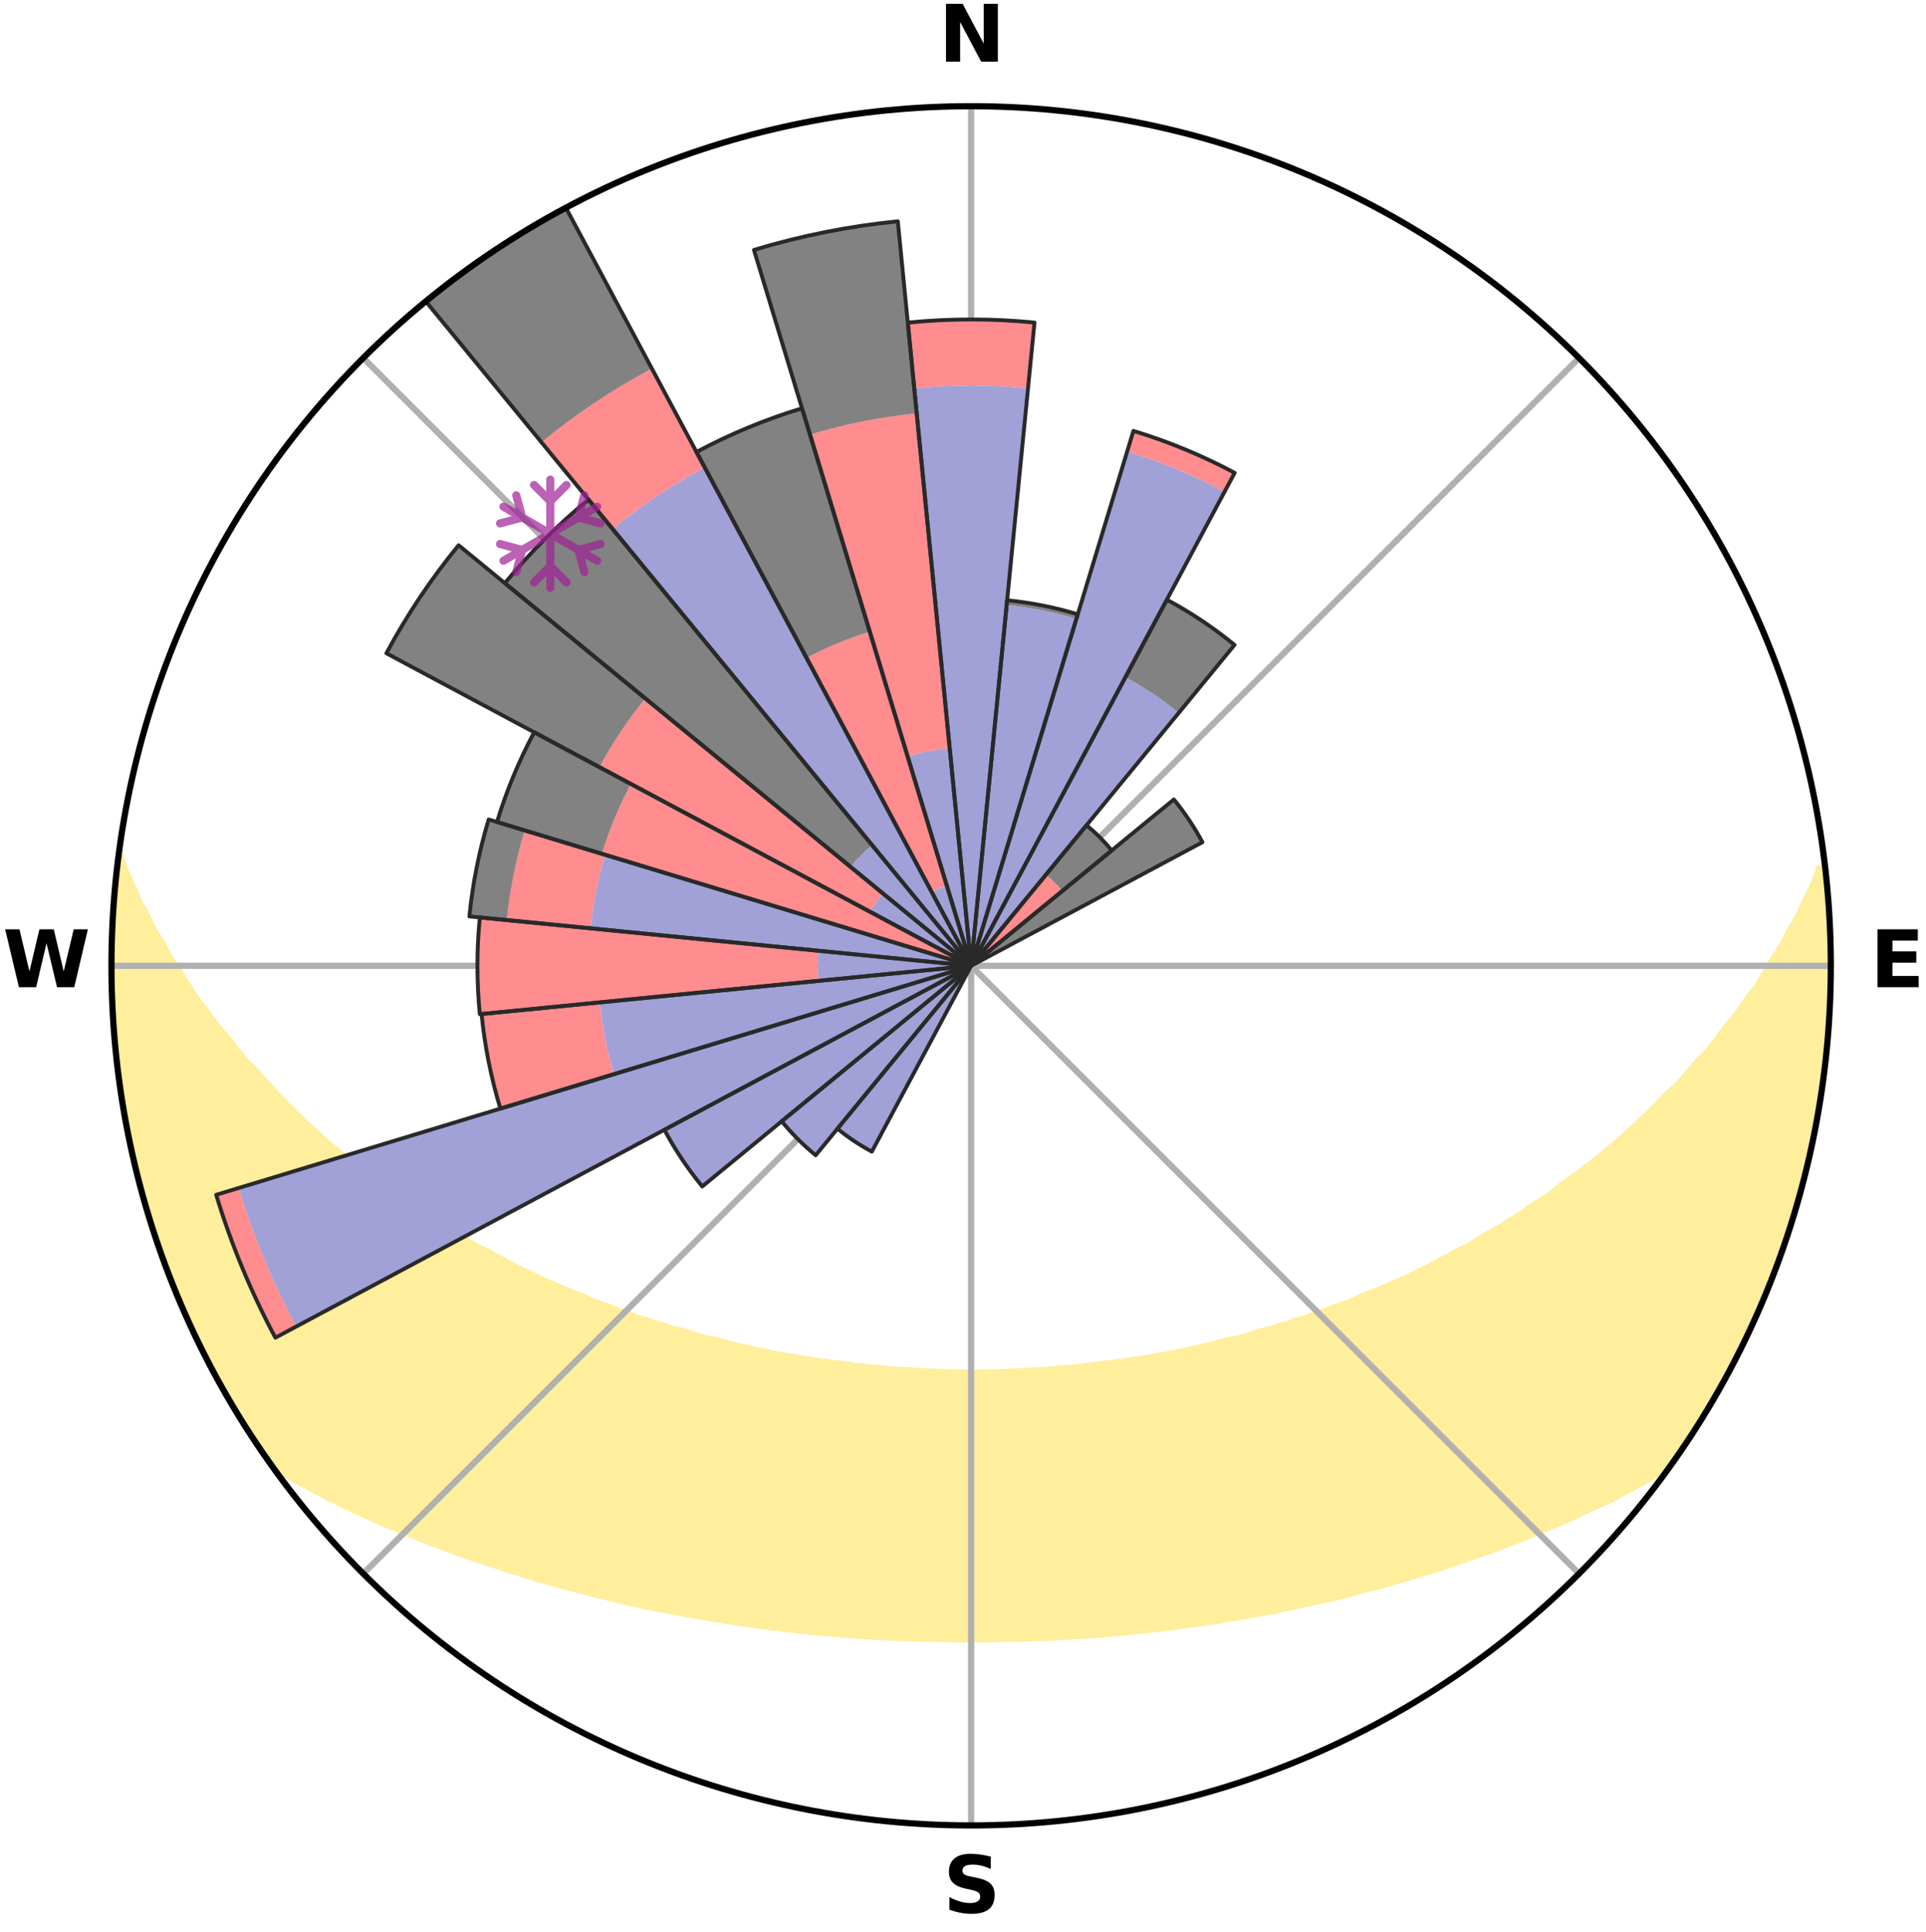 <?xml version="1.0" encoding="utf-8" standalone="no"?>
<!DOCTYPE svg PUBLIC "-//W3C//DTD SVG 1.1//EN"
  "http://www.w3.org/Graphics/SVG/1.1/DTD/svg11.dtd">
<svg xmlns:xlink="http://www.w3.org/1999/xlink" width="248.41pt" height="249.158pt" viewBox="0 0 248.41 249.158" xmlns="http://www.w3.org/2000/svg" version="1.1">
 <title>Ski Rose for Sommartel / Le Locle</title>
 <defs>
  <style type="text/css">*{stroke-linejoin: round; stroke-linecap: butt}</style>
 </defs>
 <g id="figure_1">
  <g id="patch_1">
   <path d="M 0 249.158 
L 248.41 249.158 
L 248.41 0 
L 0 0 
z
" style="fill: #ffffff"/>
  </g>
  <g id="axes_1">
   <g id="patch_2">
    <path d="M 236.135 124.579 
C 236.135 110.018 233.267 95.599 227.695 82.147 
C 222.122 68.695 213.955 56.471 203.659 46.175 
C 193.363 35.879 181.139 27.711 167.687 22.139 
C 154.235 16.567 139.815 13.699 125.255 13.699 
C 110.694 13.699 96.275 16.567 82.823 22.139 
C 69.371 27.711 57.147 35.879 46.851 46.175 
C 36.555 56.471 28.387 68.695 22.815 82.147 
C 17.243 95.599 14.375 110.018 14.375 124.579 
C 14.375 139.14 17.243 153.559 22.815 167.011 
C 28.387 180.463 36.555 192.687 46.851 202.983 
C 57.147 213.279 69.371 221.447 82.823 227.019 
C 96.275 232.591 110.694 235.459 125.255 235.459 
C 139.815 235.459 154.235 232.591 167.687 227.019 
C 181.139 221.447 193.363 213.279 203.659 202.983 
C 213.955 192.687 222.122 180.463 227.695 167.011 
C 233.267 153.559 236.135 139.14 236.135 124.579 
M 125.255 124.579 
C 125.255 124.579 125.255 124.579 125.255 124.579 
C 125.255 124.579 125.255 124.579 125.255 124.579 
C 125.255 124.579 125.255 124.579 125.255 124.579 
C 125.255 124.579 125.255 124.579 125.255 124.579 
C 125.255 124.579 125.255 124.579 125.255 124.579 
C 125.255 124.579 125.255 124.579 125.255 124.579 
C 125.255 124.579 125.255 124.579 125.255 124.579 
C 125.255 124.579 125.255 124.579 125.255 124.579 
C 125.255 124.579 125.255 124.579 125.255 124.579 
C 125.255 124.579 125.255 124.579 125.255 124.579 
C 125.255 124.579 125.255 124.579 125.255 124.579 
C 125.255 124.579 125.255 124.579 125.255 124.579 
C 125.255 124.579 125.255 124.579 125.255 124.579 
C 125.255 124.579 125.255 124.579 125.255 124.579 
C 125.255 124.579 125.255 124.579 125.255 124.579 
C 125.255 124.579 125.255 124.579 125.255 124.579 
z
" style="fill: #ffffff"/>
   </g>
   <g id="PolyCollection_1">
    <defs>
     <path id="m0afb222dfd" d="M 235.417 -137.13 
L 234.697 -137.048 
L 233.961 -135.046 
L 232.96 -133.056 
L 232.094 -131.114 
L 230.977 -129.195 
L 230.017 -127.322 
L 228.813 -125.483 
L 227.778 -123.684 
L 226.71 -121.922 
L 225.402 -120.207 
L 224.272 -118.523 
L 222.907 -116.894 
L 221.723 -115.29 
L 220.514 -113.726 
L 219.076 -112.227 
L 217.822 -110.745 
L 216.547 -109.302 
L 215.051 -107.936 
L 213.74 -106.576 
L 212.413 -105.256 
L 211.071 -103.976 
L 209.715 -102.736 
L 208.346 -101.536 
L 206.966 -100.375 
L 205.577 -99.254 
L 204.178 -98.172 
L 202.772 -97.129 
L 201.36 -96.124 
L 200.125 -95.087 
L 198.702 -94.156 
L 197.276 -93.263 
L 196.023 -92.328 
L 194.593 -91.507 
L 193.331 -90.637 
L 191.902 -89.885 
L 190.637 -89.08 
L 189.37 -88.305 
L 187.946 -87.651 
L 186.681 -86.937 
L 185.416 -86.252 
L 184.153 -85.596 
L 182.891 -84.967 
L 181.633 -84.365 
L 180.378 -83.79 
L 179.127 -83.241 
L 177.882 -82.718 
L 176.642 -82.219 
L 175.408 -81.744 
L 174.298 -81.189 
L 173.075 -80.76 
L 171.86 -80.353 
L 170.759 -79.862 
L 169.557 -79.497 
L 168.464 -79.046 
L 167.277 -78.72 
L 166.192 -78.308 
L 165.022 -78.017 
L 163.947 -77.641 
L 162.795 -77.384 
L 161.732 -77.041 
L 160.672 -76.715 
L 159.617 -76.404 
L 158.5 -76.207 
L 157.458 -75.925 
L 156.421 -75.658 
L 155.389 -75.404 
L 154.363 -75.164 
L 153.342 -74.936 
L 152.326 -74.721 
L 151.315 -74.517 
L 150.31 -74.325 
L 149.311 -74.144 
L 148.317 -73.973 
L 147.329 -73.812 
L 146.346 -73.661 
L 145.368 -73.519 
L 144.395 -73.385 
L 143.428 -73.26 
L 142.465 -73.142 
L 141.508 -73.032 
L 140.554 -72.929 
L 139.62 -72.78 
L 138.673 -72.693 
L 137.731 -72.613 
L 136.792 -72.538 
L 135.865 -72.429 
L 134.931 -72.369 
L 134.001 -72.314 
L 133.073 -72.264 
L 132.148 -72.218 
L 131.228 -72.155 
L 130.306 -72.122 
L 129.386 -72.093 
L 128.467 -72.057 
L 127.549 -72.041 
L 126.631 -72.028 
L 125.714 -72.019 
L 124.796 -72.019 
L 123.879 -72.031 
L 122.961 -72.046 
L 122.043 -72.065 
L 121.125 -72.103 
L 120.205 -72.134 
L 119.284 -72.17 
L 118.36 -72.209 
L 117.439 -72.283 
L 116.512 -72.335 
L 115.583 -72.393 
L 114.65 -72.455 
L 113.724 -72.566 
L 112.786 -72.643 
L 111.845 -72.726 
L 110.899 -72.815 
L 109.95 -72.91 
L 109.014 -73.071 
L 108.058 -73.183 
L 107.097 -73.302 
L 106.131 -73.43 
L 105.16 -73.565 
L 104.184 -73.709 
L 103.203 -73.862 
L 102.216 -74.025 
L 101.224 -74.197 
L 100.227 -74.38 
L 99.224 -74.574 
L 98.215 -74.779 
L 97.202 -74.995 
L 96.183 -75.224 
L 95.158 -75.466 
L 94.129 -75.721 
L 93.094 -75.989 
L 92.054 -76.272 
L 90.94 -76.471 
L 89.887 -76.782 
L 88.83 -77.109 
L 87.769 -77.452 
L 86.619 -77.711 
L 85.547 -78.087 
L 84.38 -78.378 
L 83.298 -78.791 
L 82.114 -79.118 
L 81.023 -79.568 
L 79.824 -79.934 
L 78.726 -80.424 
L 77.513 -80.832 
L 76.293 -81.261 
L 75.186 -81.816 
L 73.955 -82.291 
L 72.718 -82.789 
L 71.475 -83.312 
L 70.227 -83.861 
L 68.975 -84.435 
L 67.72 -85.036 
L 66.461 -85.664 
L 65.201 -86.32 
L 63.939 -87.004 
L 62.676 -87.717 
L 61.256 -88.37 
L 59.991 -89.144 
L 58.729 -89.948 
L 57.303 -90.699 
L 56.044 -91.567 
L 54.617 -92.388 
L 53.366 -93.321 
L 51.944 -94.213 
L 50.705 -95.213 
L 49.291 -96.177 
L 47.882 -97.18 
L 46.479 -98.221 
L 45.083 -99.301 
L 43.696 -100.42 
L 42.319 -101.579 
L 40.953 -102.777 
L 39.6 -104.015 
L 38.26 -105.293 
L 36.936 -106.61 
L 35.628 -107.968 
L 34.338 -109.365 
L 33.067 -110.802 
L 31.612 -112.251 
L 30.382 -113.77 
L 29.176 -115.328 
L 27.788 -116.908 
L 26.633 -118.547 
L 25.298 -120.215 
L 24.2 -121.933 
L 23.133 -123.688 
L 21.893 -125.481 
L 20.896 -127.312 
L 19.732 -129.186 
L 18.816 -131.089 
L 17.748 -133.04 
L 16.936 -135.009 
L 16.003 -137.027 
L 15.337 -139.05 
L 15.337 -139.05 
L 15.337 -139.05 
L 15.21 -137.117 
L 14.94 -135.201 
L 14.742 -133.277 
L 14.716 -131.34 
L 14.544 -129.413 
L 14.443 -127.481 
L 14.445 -125.546 
L 14.552 -123.613 
L 14.439 -121.677 
L 14.537 -119.745 
L 14.666 -117.815 
L 14.724 -115.88 
L 14.916 -113.955 
L 15.138 -112.033 
L 15.471 -110.126 
L 15.659 -108.2 
L 15.974 -106.292 
L 16.235 -104.373 
L 16.608 -102.475 
L 17.096 -100.601 
L 17.446 -98.696 
L 17.911 -96.818 
L 18.486 -94.97 
L 19.01 -93.108 
L 19.564 -91.255 
L 20.148 -89.411 
L 20.763 -87.577 
L 21.409 -85.753 
L 22.172 -83.974 
L 22.879 -82.174 
L 23.618 -80.386 
L 24.39 -78.612 
L 25.182 -76.847 
L 26.098 -75.141 
L 26.97 -73.415 
L 27.877 -71.707 
L 28.756 -69.983 
L 29.764 -68.331 
L 30.748 -66.665 
L 31.754 -65.012 
L 32.804 -63.387 
L 33.88 -61.779 
L 34.987 -60.192 
L 36.773 -59.106 
L 38.59 -58.079 
L 40.429 -57.106 
L 42.218 -56.129 
L 44.071 -55.242 
L 45.871 -54.346 
L 47.73 -53.541 
L 49.53 -52.719 
L 51.38 -51.982 
L 53.173 -51.228 
L 54.963 -50.507 
L 56.748 -49.817 
L 58.528 -49.158 
L 60.301 -48.528 
L 62.068 -47.927 
L 63.826 -47.353 
L 65.54 -46.758 
L 67.285 -46.237 
L 68.983 -45.689 
L 70.711 -45.218 
L 72.4 -44.724 
L 74.111 -44.299 
L 75.781 -43.845 
L 77.448 -43.42 
L 79.105 -43.01 
L 80.758 -42.627 
L 82.401 -42.258 
L 84.04 -41.914 
L 85.668 -41.583 
L 87.291 -41.276 
L 88.905 -40.98 
L 90.514 -40.708 
L 92.114 -40.445 
L 93.694 -40.166 
L 95.283 -39.941 
L 96.853 -39.695 
L 98.428 -39.494 
L 99.998 -39.312 
L 101.553 -39.113 
L 103.104 -38.928 
L 104.656 -38.78 
L 106.199 -38.624 
L 107.743 -38.507 
L 109.278 -38.377 
L 110.81 -38.262 
L 112.341 -38.172 
L 113.867 -38.081 
L 115.391 -38.004 
L 116.914 -37.953 
L 118.433 -37.9 
L 119.951 -37.858 
L 121.467 -37.829 
L 122.983 -37.812 
L 124.498 -37.806 
L 126.012 -37.808 
L 127.527 -37.815 
L 129.043 -37.825 
L 130.559 -37.853 
L 132.077 -37.894 
L 133.596 -37.948 
L 135.119 -38.005 
L 136.642 -38.083 
L 138.168 -38.173 
L 139.697 -38.277 
L 141.233 -38.37 
L 142.768 -38.499 
L 144.311 -38.624 
L 145.853 -38.78 
L 147.4 -38.95 
L 148.959 -39.104 
L 150.515 -39.304 
L 152.083 -39.492 
L 153.647 -39.723 
L 155.23 -39.932 
L 156.817 -40.164 
L 158.397 -40.443 
L 159.999 -40.698 
L 161.606 -40.978 
L 163.223 -41.266 
L 164.844 -41.579 
L 166.452 -41.95 
L 168.09 -42.293 
L 169.731 -42.664 
L 171.407 -43.006 
L 173.068 -43.409 
L 174.731 -43.841 
L 176.406 -44.288 
L 178.117 -44.713 
L 179.802 -45.212 
L 181.497 -45.73 
L 183.233 -46.226 
L 184.978 -46.746 
L 186.688 -47.347 
L 188.447 -47.921 
L 190.214 -48.522 
L 191.987 -49.152 
L 193.767 -49.811 
L 195.552 -50.501 
L 197.342 -51.222 
L 199.136 -51.976 
L 200.991 -52.708 
L 202.791 -53.53 
L 204.591 -54.388 
L 206.446 -55.235 
L 208.304 -56.119 
L 210.093 -57.096 
L 211.928 -58.073 
L 213.749 -59.097 
L 215.519 -60.195 
L 216.62 -61.786 
L 217.689 -63.398 
L 218.769 -65.004 
L 219.79 -66.648 
L 220.74 -68.334 
L 221.758 -69.98 
L 222.595 -71.728 
L 223.498 -73.437 
L 224.477 -75.109 
L 225.272 -76.873 
L 226.121 -78.612 
L 226.898 -80.383 
L 227.677 -82.155 
L 228.408 -83.946 
L 229.092 -85.756 
L 229.73 -87.582 
L 230.321 -89.424 
L 230.975 -91.246 
L 231.529 -93.099 
L 231.983 -94.981 
L 232.524 -96.837 
L 233.065 -98.696 
L 233.392 -100.606 
L 233.849 -102.485 
L 234.242 -104.379 
L 234.6 -106.281 
L 234.783 -108.21 
L 235.08 -110.12 
L 235.339 -112.037 
L 235.55 -113.959 
L 235.734 -115.884 
L 235.881 -117.813 
L 235.987 -119.744 
L 236.061 -121.678 
L 236.1 -123.612 
L 236.103 -125.546 
L 236.071 -127.481 
L 236.006 -129.415 
L 235.908 -131.347 
L 235.775 -133.277 
L 235.612 -135.205 
L 235.417 -137.13 
z
" style="stroke: #ffee9c"/>
    </defs>
    <g clip-path="url(#p80963cfb27)">
     <use xlink:href="#m0afb222dfd" x="0" y="249.158" style="fill: #ffee9c; stroke: #ffee9c"/>
    </g>
   </g>
   <g id="matplotlib.axis_1">
    <g id="xtick_1">
     <g id="line2d_1">
      <path d="M 125.255 124.579 
L 125.255 13.699 
" clip-path="url(#p80963cfb27)" style="fill: none; stroke: #b0b0b0; stroke-width: 0.8; stroke-linecap: square"/>
     </g>
     <g id="text_1">
      <!-- N -->
      <g transform="translate(121.07 7.958) scale(0.1 -0.1)">
       <defs>
        <path id="DejaVuSans-Bold-4e" d="M 588 4666 
L 1931 4666 
L 3628 1466 
L 3628 4666 
L 4769 4666 
L 4769 0 
L 3425 0 
L 1728 3200 
L 1728 0 
L 588 0 
L 588 4666 
z
" transform="scale(0.016)"/>
       </defs>
       <use xlink:href="#DejaVuSans-Bold-4e"/>
      </g>
     </g>
    </g>
    <g id="xtick_2">
     <g id="line2d_2">
      <path d="M 125.255 124.579 
L 203.659 46.175 
" clip-path="url(#p80963cfb27)" style="fill: none; stroke: #b0b0b0; stroke-width: 0.8; stroke-linecap: square"/>
     </g>
    </g>
    <g id="xtick_3">
     <g id="line2d_3">
      <path d="M 125.255 124.579 
L 236.135 124.579 
" clip-path="url(#p80963cfb27)" style="fill: none; stroke: #b0b0b0; stroke-width: 0.8; stroke-linecap: square"/>
     </g>
     <g id="text_2">
      <!-- E -->
      <g transform="translate(241.219 127.338) scale(0.1 -0.1)">
       <defs>
        <path id="DejaVuSans-Bold-45" d="M 588 4666 
L 3834 4666 
L 3834 3756 
L 1791 3756 
L 1791 2888 
L 3713 2888 
L 3713 1978 
L 1791 1978 
L 1791 909 
L 3903 909 
L 3903 0 
L 588 0 
L 588 4666 
z
" transform="scale(0.016)"/>
       </defs>
       <use xlink:href="#DejaVuSans-Bold-45"/>
      </g>
     </g>
    </g>
    <g id="xtick_4">
     <g id="line2d_4">
      <path d="M 125.255 124.579 
L 203.659 202.983 
" clip-path="url(#p80963cfb27)" style="fill: none; stroke: #b0b0b0; stroke-width: 0.8; stroke-linecap: square"/>
     </g>
    </g>
    <g id="xtick_5">
     <g id="line2d_5">
      <path d="M 125.255 124.579 
L 125.255 235.459 
" clip-path="url(#p80963cfb27)" style="fill: none; stroke: #b0b0b0; stroke-width: 0.8; stroke-linecap: square"/>
     </g>
     <g id="text_3">
      <!-- S -->
      <g transform="translate(121.654 246.718) scale(0.1 -0.1)">
       <defs>
        <path id="DejaVuSans-Bold-53" d="M 3834 4519 
L 3834 3531 
Q 3450 3703 3084 3790 
Q 2719 3878 2394 3878 
Q 1963 3878 1756 3759 
Q 1550 3641 1550 3391 
Q 1550 3203 1689 3098 
Q 1828 2994 2194 2919 
L 2706 2816 
Q 3484 2659 3812 2340 
Q 4141 2022 4141 1434 
Q 4141 663 3683 286 
Q 3225 -91 2284 -91 
Q 1841 -91 1394 -6 
Q 947 78 500 244 
L 500 1259 
Q 947 1022 1364 901 
Q 1781 781 2169 781 
Q 2563 781 2772 912 
Q 2981 1044 2981 1288 
Q 2981 1506 2839 1625 
Q 2697 1744 2272 1838 
L 1806 1941 
Q 1106 2091 782 2419 
Q 459 2747 459 3303 
Q 459 4000 909 4375 
Q 1359 4750 2203 4750 
Q 2588 4750 2994 4692 
Q 3400 4634 3834 4519 
z
" transform="scale(0.016)"/>
       </defs>
       <use xlink:href="#DejaVuSans-Bold-53"/>
      </g>
     </g>
    </g>
    <g id="xtick_6">
     <g id="line2d_6">
      <path d="M 125.255 124.579 
L 46.851 202.983 
" clip-path="url(#p80963cfb27)" style="fill: none; stroke: #b0b0b0; stroke-width: 0.8; stroke-linecap: square"/>
     </g>
    </g>
    <g id="xtick_7">
     <g id="line2d_7">
      <path d="M 125.255 124.579 
L 14.375 124.579 
" clip-path="url(#p80963cfb27)" style="fill: none; stroke: #b0b0b0; stroke-width: 0.8; stroke-linecap: square"/>
     </g>
     <g id="text_4">
      <!-- W -->
      <g transform="translate(0.36 127.338) scale(0.1 -0.1)">
       <defs>
        <path id="DejaVuSans-Bold-57" d="M 191 4666 
L 1344 4666 
L 2150 1275 
L 2950 4666 
L 4109 4666 
L 4909 1275 
L 5716 4666 
L 6859 4666 
L 5759 0 
L 4372 0 
L 3525 3547 
L 2688 0 
L 1300 0 
L 191 4666 
z
" transform="scale(0.016)"/>
       </defs>
       <use xlink:href="#DejaVuSans-Bold-57"/>
      </g>
     </g>
    </g>
    <g id="xtick_8">
     <g id="line2d_8">
      <path d="M 125.255 124.579 
L 46.851 46.175 
" clip-path="url(#p80963cfb27)" style="fill: none; stroke: #b0b0b0; stroke-width: 0.8; stroke-linecap: square"/>
     </g>
    </g>
   </g>
   <g id="matplotlib.axis_2"/>
   <g id="patch_3">
    <path d="M 125.255 124.579 
C 125.255 124.579 125.255 124.579 125.255 124.579 
C 125.255 124.579 125.255 124.579 125.255 124.579 
L 125.255 124.579 
C 125.255 124.579 125.255 124.579 125.255 124.579 
C 125.255 124.579 125.255 124.579 125.255 124.579 
z
" clip-path="url(#p80963cfb27)" style="fill: #d9d9d9"/>
   </g>
   <g id="patch_4">
    <path d="M 125.255 124.579 
C 125.255 124.579 125.255 124.579 125.255 124.579 
C 125.255 124.579 125.255 124.579 125.255 124.579 
L 125.255 124.579 
C 125.255 124.579 125.255 124.579 125.255 124.579 
C 125.255 124.579 125.255 124.579 125.255 124.579 
z
" clip-path="url(#p80963cfb27)" style="fill: #d9d9d9"/>
   </g>
   <g id="patch_5">
    <path d="M 125.255 124.579 
C 125.255 124.579 125.255 124.579 125.255 124.579 
C 125.255 124.579 125.255 124.579 125.255 124.579 
L 125.255 124.579 
C 125.255 124.579 125.255 124.579 125.255 124.579 
C 125.255 124.579 125.255 124.579 125.255 124.579 
z
" clip-path="url(#p80963cfb27)" style="fill: #d9d9d9"/>
   </g>
   <g id="patch_6">
    <path d="M 125.255 124.579 
C 125.255 124.579 125.255 124.579 125.255 124.579 
C 125.255 124.579 125.255 124.579 125.255 124.579 
L 125.255 124.579 
C 125.255 124.579 125.255 124.579 125.255 124.579 
C 125.255 124.579 125.255 124.579 125.255 124.579 
z
" clip-path="url(#p80963cfb27)" style="fill: #d9d9d9"/>
   </g>
   <g id="patch_7">
    <path d="M 125.255 124.579 
C 125.255 124.579 125.255 124.579 125.255 124.579 
C 125.255 124.579 125.255 124.579 125.255 124.579 
L 125.255 124.579 
C 125.255 124.579 125.255 124.579 125.255 124.579 
C 125.255 124.579 125.255 124.579 125.255 124.579 
z
" clip-path="url(#p80963cfb27)" style="fill: #d9d9d9"/>
   </g>
   <g id="patch_8">
    <path d="M 125.255 124.579 
C 125.255 124.579 125.255 124.579 125.255 124.579 
C 125.255 124.579 125.255 124.579 125.255 124.579 
L 125.255 124.579 
C 125.255 124.579 125.255 124.579 125.255 124.579 
C 125.255 124.579 125.255 124.579 125.255 124.579 
z
" clip-path="url(#p80963cfb27)" style="fill: #d9d9d9"/>
   </g>
   <g id="patch_9">
    <path d="M 125.255 124.579 
C 125.255 124.579 125.255 124.579 125.255 124.579 
C 125.255 124.579 125.255 124.579 125.255 124.579 
L 125.255 124.579 
C 125.255 124.579 125.255 124.579 125.255 124.579 
C 125.255 124.579 125.255 124.579 125.255 124.579 
z
" clip-path="url(#p80963cfb27)" style="fill: #d9d9d9"/>
   </g>
   <g id="patch_10">
    <path d="M 125.255 124.579 
C 125.255 124.579 125.255 124.579 125.255 124.579 
C 125.255 124.579 125.255 124.579 125.255 124.579 
L 125.255 124.579 
C 125.255 124.579 125.255 124.579 125.255 124.579 
C 125.255 124.579 125.255 124.579 125.255 124.579 
z
" clip-path="url(#p80963cfb27)" style="fill: #d9d9d9"/>
   </g>
   <g id="patch_11">
    <path d="M 125.255 124.579 
C 125.255 124.579 125.255 124.579 125.255 124.579 
C 125.255 124.579 125.255 124.579 125.255 124.579 
L 125.255 124.579 
C 125.255 124.579 125.255 124.579 125.255 124.579 
C 125.255 124.579 125.255 124.579 125.255 124.579 
z
" clip-path="url(#p80963cfb27)" style="fill: #d9d9d9"/>
   </g>
   <g id="patch_12">
    <path d="M 125.255 124.579 
C 125.255 124.579 125.255 124.579 125.255 124.579 
C 125.255 124.579 125.255 124.579 125.255 124.579 
L 125.255 124.579 
C 125.255 124.579 125.255 124.579 125.255 124.579 
C 125.255 124.579 125.255 124.579 125.255 124.579 
z
" clip-path="url(#p80963cfb27)" style="fill: #d9d9d9"/>
   </g>
   <g id="patch_13">
    <path d="M 125.255 124.579 
C 125.255 124.579 125.255 124.579 125.255 124.579 
C 125.255 124.579 125.255 124.579 125.255 124.579 
L 125.255 124.579 
C 125.255 124.579 125.255 124.579 125.255 124.579 
C 125.255 124.579 125.255 124.579 125.255 124.579 
z
" clip-path="url(#p80963cfb27)" style="fill: #d9d9d9"/>
   </g>
   <g id="patch_14">
    <path d="M 125.255 124.579 
C 125.255 124.579 125.255 124.579 125.255 124.579 
C 125.255 124.579 125.255 124.579 125.255 124.579 
L 125.255 124.579 
C 125.255 124.579 125.255 124.579 125.255 124.579 
C 125.255 124.579 125.255 124.579 125.255 124.579 
z
" clip-path="url(#p80963cfb27)" style="fill: #d9d9d9"/>
   </g>
   <g id="patch_15">
    <path d="M 125.255 124.579 
C 125.255 124.579 125.255 124.579 125.255 124.579 
C 125.255 124.579 125.255 124.579 125.255 124.579 
L 125.255 124.579 
C 125.255 124.579 125.255 124.579 125.255 124.579 
C 125.255 124.579 125.255 124.579 125.255 124.579 
z
" clip-path="url(#p80963cfb27)" style="fill: #d9d9d9"/>
   </g>
   <g id="patch_16">
    <path d="M 125.255 124.579 
C 125.255 124.579 125.255 124.579 125.255 124.579 
C 125.255 124.579 125.255 124.579 125.255 124.579 
L 125.255 124.579 
C 125.255 124.579 125.255 124.579 125.255 124.579 
C 125.255 124.579 125.255 124.579 125.255 124.579 
z
" clip-path="url(#p80963cfb27)" style="fill: #d9d9d9"/>
   </g>
   <g id="patch_17">
    <path d="M 125.255 124.579 
C 125.255 124.579 125.255 124.579 125.255 124.579 
C 125.255 124.579 125.255 124.579 125.255 124.579 
L 125.255 124.579 
C 125.255 124.579 125.255 124.579 125.255 124.579 
C 125.255 124.579 125.255 124.579 125.255 124.579 
z
" clip-path="url(#p80963cfb27)" style="fill: #d9d9d9"/>
   </g>
   <g id="patch_18">
    <path d="M 125.255 124.579 
C 125.255 124.579 125.255 124.579 125.255 124.579 
C 125.255 124.579 125.255 124.579 125.255 124.579 
L 125.255 124.579 
C 125.255 124.579 125.255 124.579 125.255 124.579 
C 125.255 124.579 125.255 124.579 125.255 124.579 
z
" clip-path="url(#p80963cfb27)" style="fill: #d9d9d9"/>
   </g>
   <g id="patch_19">
    <path d="M 125.255 124.579 
C 125.255 124.579 125.255 124.579 125.255 124.579 
C 125.255 124.579 125.255 124.579 125.255 124.579 
L 125.255 124.579 
C 125.255 124.579 125.255 124.579 125.255 124.579 
C 125.255 124.579 125.255 124.579 125.255 124.579 
z
" clip-path="url(#p80963cfb27)" style="fill: #d9d9d9"/>
   </g>
   <g id="patch_20">
    <path d="M 125.255 124.579 
C 125.255 124.579 125.255 124.579 125.255 124.579 
C 125.255 124.579 125.255 124.579 125.255 124.579 
L 125.255 124.579 
C 125.255 124.579 125.255 124.579 125.255 124.579 
C 125.255 124.579 125.255 124.579 125.255 124.579 
z
" clip-path="url(#p80963cfb27)" style="fill: #d9d9d9"/>
   </g>
   <g id="patch_21">
    <path d="M 125.255 124.579 
C 125.255 124.579 125.255 124.579 125.255 124.579 
C 125.255 124.579 125.255 124.579 125.255 124.579 
L 125.255 124.579 
C 125.255 124.579 125.255 124.579 125.255 124.579 
C 125.255 124.579 125.255 124.579 125.255 124.579 
z
" clip-path="url(#p80963cfb27)" style="fill: #d9d9d9"/>
   </g>
   <g id="patch_22">
    <path d="M 125.255 124.579 
C 125.255 124.579 125.255 124.579 125.255 124.579 
C 125.255 124.579 125.255 124.579 125.255 124.579 
L 125.255 124.579 
C 125.255 124.579 125.255 124.579 125.255 124.579 
C 125.255 124.579 125.255 124.579 125.255 124.579 
z
" clip-path="url(#p80963cfb27)" style="fill: #d9d9d9"/>
   </g>
   <g id="patch_23">
    <path d="M 125.255 124.579 
C 125.255 124.579 125.255 124.579 125.255 124.579 
C 125.255 124.579 125.255 124.579 125.255 124.579 
L 125.255 124.579 
C 125.255 124.579 125.255 124.579 125.255 124.579 
C 125.255 124.579 125.255 124.579 125.255 124.579 
z
" clip-path="url(#p80963cfb27)" style="fill: #d9d9d9"/>
   </g>
   <g id="patch_24">
    <path d="M 125.255 124.579 
C 125.255 124.579 125.255 124.579 125.255 124.579 
C 125.255 124.579 125.255 124.579 125.255 124.579 
L 125.255 124.579 
C 125.255 124.579 125.255 124.579 125.255 124.579 
C 125.255 124.579 125.255 124.579 125.255 124.579 
z
" clip-path="url(#p80963cfb27)" style="fill: #d9d9d9"/>
   </g>
   <g id="patch_25">
    <path d="M 125.255 124.579 
C 125.255 124.579 125.255 124.579 125.255 124.579 
C 125.255 124.579 125.255 124.579 125.255 124.579 
L 125.255 124.579 
C 125.255 124.579 125.255 124.579 125.255 124.579 
C 125.255 124.579 125.255 124.579 125.255 124.579 
z
" clip-path="url(#p80963cfb27)" style="fill: #d9d9d9"/>
   </g>
   <g id="patch_26">
    <path d="M 125.255 124.579 
C 125.255 124.579 125.255 124.579 125.255 124.579 
C 125.255 124.579 125.255 124.579 125.255 124.579 
L 125.255 124.579 
C 125.255 124.579 125.255 124.579 125.255 124.579 
C 125.255 124.579 125.255 124.579 125.255 124.579 
z
" clip-path="url(#p80963cfb27)" style="fill: #d9d9d9"/>
   </g>
   <g id="patch_27">
    <path d="M 125.255 124.579 
C 125.255 124.579 125.255 124.579 125.255 124.579 
C 125.255 124.579 125.255 124.579 125.255 124.579 
L 125.255 124.579 
C 125.255 124.579 125.255 124.579 125.255 124.579 
C 125.255 124.579 125.255 124.579 125.255 124.579 
z
" clip-path="url(#p80963cfb27)" style="fill: #d9d9d9"/>
   </g>
   <g id="patch_28">
    <path d="M 125.255 124.579 
C 125.255 124.579 125.255 124.579 125.255 124.579 
C 125.255 124.579 125.255 124.579 125.255 124.579 
L 125.255 124.579 
C 125.255 124.579 125.255 124.579 125.255 124.579 
C 125.255 124.579 125.255 124.579 125.255 124.579 
z
" clip-path="url(#p80963cfb27)" style="fill: #d9d9d9"/>
   </g>
   <g id="patch_29">
    <path d="M 125.255 124.579 
C 125.255 124.579 125.255 124.579 125.255 124.579 
C 125.255 124.579 125.255 124.579 125.255 124.579 
L 125.255 124.579 
C 125.255 124.579 125.255 124.579 125.255 124.579 
C 125.255 124.579 125.255 124.579 125.255 124.579 
z
" clip-path="url(#p80963cfb27)" style="fill: #d9d9d9"/>
   </g>
   <g id="patch_30">
    <path d="M 125.255 124.579 
C 125.255 124.579 125.255 124.579 125.255 124.579 
C 125.255 124.579 125.255 124.579 125.255 124.579 
L 125.255 124.579 
C 125.255 124.579 125.255 124.579 125.255 124.579 
C 125.255 124.579 125.255 124.579 125.255 124.579 
z
" clip-path="url(#p80963cfb27)" style="fill: #d9d9d9"/>
   </g>
   <g id="patch_31">
    <path d="M 125.255 124.579 
C 125.255 124.579 125.255 124.579 125.255 124.579 
C 125.255 124.579 125.255 124.579 125.255 124.579 
L 125.255 124.579 
C 125.255 124.579 125.255 124.579 125.255 124.579 
C 125.255 124.579 125.255 124.579 125.255 124.579 
z
" clip-path="url(#p80963cfb27)" style="fill: #d9d9d9"/>
   </g>
   <g id="patch_32">
    <path d="M 125.255 124.579 
C 125.255 124.579 125.255 124.579 125.255 124.579 
C 125.255 124.579 125.255 124.579 125.255 124.579 
L 125.255 124.579 
C 125.255 124.579 125.255 124.579 125.255 124.579 
C 125.255 124.579 125.255 124.579 125.255 124.579 
z
" clip-path="url(#p80963cfb27)" style="fill: #d9d9d9"/>
   </g>
   <g id="patch_33">
    <path d="M 125.255 124.579 
C 125.255 124.579 125.255 124.579 125.255 124.579 
C 125.255 124.579 125.255 124.579 125.255 124.579 
L 125.255 124.579 
C 125.255 124.579 125.255 124.579 125.255 124.579 
C 125.255 124.579 125.255 124.579 125.255 124.579 
z
" clip-path="url(#p80963cfb27)" style="fill: #d9d9d9"/>
   </g>
   <g id="patch_34">
    <path d="M 125.255 124.579 
C 125.255 124.579 125.255 124.579 125.255 124.579 
C 125.255 124.579 125.255 124.579 125.255 124.579 
L 125.255 124.579 
C 125.255 124.579 125.255 124.579 125.255 124.579 
C 125.255 124.579 125.255 124.579 125.255 124.579 
z
" clip-path="url(#p80963cfb27)" style="fill: #d9d9d9"/>
   </g>
   <g id="patch_35">
    <path d="M 125.255 124.579 
C 125.255 124.579 125.255 124.579 125.255 124.579 
C 125.255 124.579 125.255 124.579 125.255 124.579 
L 132.592 50.079 
C 130.154 49.838 127.705 49.718 125.255 49.718 
C 122.805 49.718 120.356 49.838 117.917 50.079 
z
" clip-path="url(#p80963cfb27)" style="fill: #a1a1d8"/>
   </g>
   <g id="patch_36">
    <path d="M 125.255 124.579 
C 125.255 124.579 125.255 124.579 125.255 124.579 
C 125.255 124.579 125.255 124.579 125.255 124.579 
L 138.829 79.831 
C 137.364 79.387 135.879 79.015 134.378 78.716 
C 132.876 78.418 131.361 78.193 129.838 78.043 
z
" clip-path="url(#p80963cfb27)" style="fill: #a1a1d8"/>
   </g>
   <g id="patch_37">
    <path d="M 125.255 124.579 
C 125.255 124.579 125.255 124.579 125.255 124.579 
C 125.255 124.579 125.255 124.579 125.255 124.579 
L 157.94 63.429 
C 155.939 62.359 153.886 61.388 151.789 60.52 
C 149.692 59.651 147.554 58.886 145.382 58.227 
z
" clip-path="url(#p80963cfb27)" style="fill: #a1a1d8"/>
   </g>
   <g id="patch_38">
    <path d="M 125.255 124.579 
C 125.255 124.579 125.255 124.579 125.255 124.579 
C 125.255 124.579 125.255 124.579 125.255 124.579 
L 152.029 91.955 
C 150.961 91.079 149.851 90.255 148.702 89.488 
C 147.553 88.72 146.368 88.01 145.15 87.359 
z
" clip-path="url(#p80963cfb27)" style="fill: #a1a1d8"/>
   </g>
   <g id="patch_39">
    <path d="M 125.255 124.579 
C 125.255 124.579 125.255 124.579 125.255 124.579 
C 125.255 124.579 125.255 124.579 125.255 124.579 
L 125.255 124.579 
C 125.255 124.579 125.255 124.579 125.255 124.579 
C 125.255 124.579 125.255 124.579 125.255 124.579 
z
" clip-path="url(#p80963cfb27)" style="fill: #a1a1d8"/>
   </g>
   <g id="patch_40">
    <path d="M 125.255 124.579 
C 125.255 124.579 125.255 124.579 125.255 124.579 
C 125.255 124.579 125.255 124.579 125.255 124.579 
L 125.255 124.579 
C 125.255 124.579 125.255 124.579 125.255 124.579 
C 125.255 124.579 125.255 124.579 125.255 124.579 
z
" clip-path="url(#p80963cfb27)" style="fill: #a1a1d8"/>
   </g>
   <g id="patch_41">
    <path d="M 125.255 124.579 
C 125.255 124.579 125.255 124.579 125.255 124.579 
C 125.255 124.579 125.255 124.579 125.255 124.579 
L 125.255 124.579 
C 125.255 124.579 125.255 124.579 125.255 124.579 
C 125.255 124.579 125.255 124.579 125.255 124.579 
z
" clip-path="url(#p80963cfb27)" style="fill: #a1a1d8"/>
   </g>
   <g id="patch_42">
    <path d="M 125.255 124.579 
C 125.255 124.579 125.255 124.579 125.255 124.579 
C 125.255 124.579 125.255 124.579 125.255 124.579 
L 125.255 124.579 
C 125.255 124.579 125.255 124.579 125.255 124.579 
C 125.255 124.579 125.255 124.579 125.255 124.579 
z
" clip-path="url(#p80963cfb27)" style="fill: #a1a1d8"/>
   </g>
   <g id="patch_43">
    <path d="M 125.255 124.579 
C 125.255 124.579 125.255 124.579 125.255 124.579 
C 125.255 124.579 125.255 124.579 125.255 124.579 
L 125.255 124.579 
C 125.255 124.579 125.255 124.579 125.255 124.579 
C 125.255 124.579 125.255 124.579 125.255 124.579 
z
" clip-path="url(#p80963cfb27)" style="fill: #a1a1d8"/>
   </g>
   <g id="patch_44">
    <path d="M 125.255 124.579 
C 125.255 124.579 125.255 124.579 125.255 124.579 
C 125.255 124.579 125.255 124.579 125.255 124.579 
L 125.255 124.579 
C 125.255 124.579 125.255 124.579 125.255 124.579 
C 125.255 124.579 125.255 124.579 125.255 124.579 
z
" clip-path="url(#p80963cfb27)" style="fill: #a1a1d8"/>
   </g>
   <g id="patch_45">
    <path d="M 125.255 124.579 
C 125.255 124.579 125.255 124.579 125.255 124.579 
C 125.255 124.579 125.255 124.579 125.255 124.579 
L 125.255 124.579 
C 125.255 124.579 125.255 124.579 125.255 124.579 
C 125.255 124.579 125.255 124.579 125.255 124.579 
z
" clip-path="url(#p80963cfb27)" style="fill: #a1a1d8"/>
   </g>
   <g id="patch_46">
    <path d="M 125.255 124.579 
C 125.255 124.579 125.255 124.579 125.255 124.579 
C 125.255 124.579 125.255 124.579 125.255 124.579 
L 125.255 124.579 
C 125.255 124.579 125.255 124.579 125.255 124.579 
C 125.255 124.579 125.255 124.579 125.255 124.579 
z
" clip-path="url(#p80963cfb27)" style="fill: #a1a1d8"/>
   </g>
   <g id="patch_47">
    <path d="M 125.255 124.579 
C 125.255 124.579 125.255 124.579 125.255 124.579 
C 125.255 124.579 125.255 124.579 125.255 124.579 
L 125.255 124.579 
C 125.255 124.579 125.255 124.579 125.255 124.579 
C 125.255 124.579 125.255 124.579 125.255 124.579 
z
" clip-path="url(#p80963cfb27)" style="fill: #a1a1d8"/>
   </g>
   <g id="patch_48">
    <path d="M 125.255 124.579 
C 125.255 124.579 125.255 124.579 125.255 124.579 
C 125.255 124.579 125.255 124.579 125.255 124.579 
L 125.255 124.579 
C 125.255 124.579 125.255 124.579 125.255 124.579 
C 125.255 124.579 125.255 124.579 125.255 124.579 
z
" clip-path="url(#p80963cfb27)" style="fill: #a1a1d8"/>
   </g>
   <g id="patch_49">
    <path d="M 125.255 124.579 
C 125.255 124.579 125.255 124.579 125.255 124.579 
C 125.255 124.579 125.255 124.579 125.255 124.579 
L 125.255 124.579 
C 125.255 124.579 125.255 124.579 125.255 124.579 
C 125.255 124.579 125.255 124.579 125.255 124.579 
z
" clip-path="url(#p80963cfb27)" style="fill: #a1a1d8"/>
   </g>
   <g id="patch_50">
    <path d="M 125.255 124.579 
C 125.255 124.579 125.255 124.579 125.255 124.579 
C 125.255 124.579 125.255 124.579 125.255 124.579 
L 125.255 124.579 
C 125.255 124.579 125.255 124.579 125.255 124.579 
C 125.255 124.579 125.255 124.579 125.255 124.579 
z
" clip-path="url(#p80963cfb27)" style="fill: #a1a1d8"/>
   </g>
   <g id="patch_51">
    <path d="M 125.255 124.579 
C 125.255 124.579 125.255 124.579 125.255 124.579 
C 125.255 124.579 125.255 124.579 125.255 124.579 
L 125.255 124.579 
C 125.255 124.579 125.255 124.579 125.255 124.579 
C 125.255 124.579 125.255 124.579 125.255 124.579 
z
" clip-path="url(#p80963cfb27)" style="fill: #a1a1d8"/>
   </g>
   <g id="patch_52">
    <path d="M 125.255 124.579 
C 125.255 124.579 125.255 124.579 125.255 124.579 
C 125.255 124.579 125.255 124.579 125.255 124.579 
L 125.255 124.579 
C 125.255 124.579 125.255 124.579 125.255 124.579 
C 125.255 124.579 125.255 124.579 125.255 124.579 
z
" clip-path="url(#p80963cfb27)" style="fill: #a1a1d8"/>
   </g>
   <g id="patch_53">
    <path d="M 125.255 124.579 
C 125.255 124.579 125.255 124.579 125.255 124.579 
C 125.255 124.579 125.255 124.579 125.255 124.579 
L 125.255 124.579 
C 125.255 124.579 125.255 124.579 125.255 124.579 
C 125.255 124.579 125.255 124.579 125.255 124.579 
z
" clip-path="url(#p80963cfb27)" style="fill: #a1a1d8"/>
   </g>
   <g id="patch_54">
    <path d="M 125.255 124.579 
C 125.255 124.579 125.255 124.579 125.255 124.579 
C 125.255 124.579 125.255 124.579 125.255 124.579 
L 108.015 145.586 
C 108.702 146.151 109.417 146.681 110.157 147.175 
C 110.896 147.669 111.66 148.127 112.444 148.546 
z
" clip-path="url(#p80963cfb27)" style="fill: #a1a1d8"/>
   </g>
   <g id="patch_55">
    <path d="M 125.255 124.579 
C 125.255 124.579 125.255 124.579 125.255 124.579 
C 125.255 124.579 125.255 124.579 125.255 124.579 
L 100.82 144.632 
C 101.476 145.432 102.172 146.199 102.903 146.931 
C 103.635 147.662 104.402 148.358 105.202 149.014 
z
" clip-path="url(#p80963cfb27)" style="fill: #a1a1d8"/>
   </g>
   <g id="patch_56">
    <path d="M 125.255 124.579 
C 125.255 124.579 125.255 124.579 125.255 124.579 
C 125.255 124.579 125.255 124.579 125.255 124.579 
L 85.688 145.728 
C 86.38 147.023 87.135 148.284 87.951 149.505 
C 88.767 150.726 89.642 151.906 90.574 153.041 
z
" clip-path="url(#p80963cfb27)" style="fill: #a1a1d8"/>
   </g>
   <g id="patch_57">
    <path d="M 125.255 124.579 
C 125.255 124.579 125.255 124.579 125.255 124.579 
C 125.255 124.579 125.255 124.579 125.255 124.579 
L 30.785 153.236 
C 31.723 156.328 32.813 159.372 34.049 162.358 
C 35.286 165.343 36.668 168.266 38.191 171.116 
z
" clip-path="url(#p80963cfb27)" style="fill: #a1a1d8"/>
   </g>
   <g id="patch_58">
    <path d="M 125.255 124.579 
C 125.255 124.579 125.255 124.579 125.255 124.579 
C 125.255 124.579 125.255 124.579 125.255 124.579 
L 77.352 129.297 
C 77.506 130.865 77.738 132.424 78.045 133.97 
C 78.352 135.515 78.735 137.044 79.193 138.552 
z
" clip-path="url(#p80963cfb27)" style="fill: #a1a1d8"/>
   </g>
   <g id="patch_59">
    <path d="M 125.255 124.579 
C 125.255 124.579 125.255 124.579 125.255 124.579 
C 125.255 124.579 125.255 124.579 125.255 124.579 
L 105.577 122.641 
C 105.513 123.285 105.481 123.932 105.481 124.579 
C 105.481 125.226 105.513 125.873 105.577 126.517 
z
" clip-path="url(#p80963cfb27)" style="fill: #a1a1d8"/>
   </g>
   <g id="patch_60">
    <path d="M 125.255 124.579 
C 125.255 124.579 125.255 124.579 125.255 124.579 
C 125.255 124.579 125.255 124.579 125.255 124.579 
L 78.055 110.261 
C 77.587 111.806 77.194 113.373 76.879 114.957 
C 76.564 116.54 76.327 118.138 76.169 119.745 
z
" clip-path="url(#p80963cfb27)" style="fill: #a1a1d8"/>
   </g>
   <g id="patch_61">
    <path d="M 125.255 124.579 
C 125.255 124.579 125.255 124.579 125.255 124.579 
C 125.255 124.579 125.255 124.579 125.255 124.579 
L 125.255 124.579 
C 125.255 124.579 125.255 124.579 125.255 124.579 
C 125.255 124.579 125.255 124.579 125.255 124.579 
z
" clip-path="url(#p80963cfb27)" style="fill: #a1a1d8"/>
   </g>
   <g id="patch_62">
    <path d="M 125.255 124.579 
C 125.255 124.579 125.255 124.579 125.255 124.579 
C 125.255 124.579 125.255 124.579 125.255 124.579 
L 113.862 115.229 
C 113.556 115.602 113.268 115.99 113 116.391 
C 112.732 116.792 112.484 117.206 112.257 117.632 
z
" clip-path="url(#p80963cfb27)" style="fill: #a1a1d8"/>
   </g>
   <g id="patch_63">
    <path d="M 125.255 124.579 
C 125.255 124.579 125.255 124.579 125.255 124.579 
C 125.255 124.579 125.255 124.579 125.255 124.579 
L 112.481 109.014 
C 111.971 109.432 111.482 109.875 111.016 110.341 
C 110.55 110.807 110.107 111.295 109.689 111.805 
z
" clip-path="url(#p80963cfb27)" style="fill: #a1a1d8"/>
   </g>
   <g id="patch_64">
    <path d="M 125.255 124.579 
C 125.255 124.579 125.255 124.579 125.255 124.579 
C 125.255 124.579 125.255 124.579 125.255 124.579 
L 90.89 60.286 
C 88.785 61.411 86.737 62.639 84.753 63.964 
C 82.769 65.29 80.852 66.712 79.007 68.226 
z
" clip-path="url(#p80963cfb27)" style="fill: #a1a1d8"/>
   </g>
   <g id="patch_65">
    <path d="M 125.255 124.579 
C 125.255 124.579 125.255 124.579 125.255 124.579 
C 125.255 124.579 125.255 124.579 125.255 124.579 
L 122.13 114.279 
C 121.793 114.382 121.461 114.5 121.136 114.635 
C 120.81 114.77 120.492 114.921 120.181 115.087 
z
" clip-path="url(#p80963cfb27)" style="fill: #a1a1d8"/>
   </g>
   <g id="patch_66">
    <path d="M 125.255 124.579 
C 125.255 124.579 125.255 124.579 125.255 124.579 
C 125.255 124.579 125.255 124.579 125.255 124.579 
L 122.489 96.493 
C 121.569 96.584 120.655 96.72 119.749 96.9 
C 118.843 97.08 117.947 97.305 117.063 97.573 
z
" clip-path="url(#p80963cfb27)" style="fill: #a1a1d8"/>
   </g>
   <g id="patch_67">
    <path d="M 117.917 50.079 
C 120.356 49.838 122.805 49.718 125.255 49.718 
C 127.705 49.718 130.154 49.838 132.592 50.079 
L 133.427 41.609 
C 130.711 41.341 127.984 41.207 125.255 41.207 
C 122.526 41.207 119.799 41.341 117.083 41.609 
z
" clip-path="url(#p80963cfb27)" style="fill: #ff8c8e"/>
   </g>
   <g id="patch_68">
    <path d="M 129.838 78.043 
C 131.361 78.193 132.876 78.418 134.378 78.716 
C 135.879 79.015 137.364 79.387 138.829 79.831 
L 138.829 79.831 
C 137.364 79.387 135.879 79.015 134.378 78.716 
C 132.876 78.418 131.361 78.193 129.838 78.043 
z
" clip-path="url(#p80963cfb27)" style="fill: #ff8c8e"/>
   </g>
   <g id="patch_69">
    <path d="M 145.382 58.227 
C 147.554 58.886 149.692 59.651 151.789 60.52 
C 153.886 61.388 155.939 62.359 157.94 63.429 
L 159.243 60.991 
C 157.162 59.878 155.027 58.869 152.847 57.966 
C 150.667 57.062 148.443 56.267 146.185 55.582 
z
" clip-path="url(#p80963cfb27)" style="fill: #ff8c8e"/>
   </g>
   <g id="patch_70">
    <path d="M 145.15 87.359 
C 146.368 88.01 147.553 88.72 148.702 89.488 
C 149.851 90.255 150.961 91.079 152.029 91.955 
L 152.029 91.955 
C 150.961 91.079 149.851 90.255 148.702 89.488 
C 147.553 88.72 146.368 88.01 145.15 87.359 
z
" clip-path="url(#p80963cfb27)" style="fill: #ff8c8e"/>
   </g>
   <g id="patch_71">
    <path d="M 125.255 124.579 
C 125.255 124.579 125.255 124.579 125.255 124.579 
C 125.255 124.579 125.255 124.579 125.255 124.579 
L 137.021 114.923 
C 136.705 114.537 136.37 114.168 136.018 113.816 
C 135.666 113.463 135.296 113.129 134.911 112.813 
z
" clip-path="url(#p80963cfb27)" style="fill: #ff8c8e"/>
   </g>
   <g id="patch_72">
    <path d="M 125.255 124.579 
C 125.255 124.579 125.255 124.579 125.255 124.579 
C 125.255 124.579 125.255 124.579 125.255 124.579 
L 125.255 124.579 
C 125.255 124.579 125.255 124.579 125.255 124.579 
C 125.255 124.579 125.255 124.579 125.255 124.579 
z
" clip-path="url(#p80963cfb27)" style="fill: #ff8c8e"/>
   </g>
   <g id="patch_73">
    <path d="M 125.255 124.579 
C 125.255 124.579 125.255 124.579 125.255 124.579 
C 125.255 124.579 125.255 124.579 125.255 124.579 
L 125.255 124.579 
C 125.255 124.579 125.255 124.579 125.255 124.579 
C 125.255 124.579 125.255 124.579 125.255 124.579 
z
" clip-path="url(#p80963cfb27)" style="fill: #ff8c8e"/>
   </g>
   <g id="patch_74">
    <path d="M 125.255 124.579 
C 125.255 124.579 125.255 124.579 125.255 124.579 
C 125.255 124.579 125.255 124.579 125.255 124.579 
L 125.255 124.579 
C 125.255 124.579 125.255 124.579 125.255 124.579 
C 125.255 124.579 125.255 124.579 125.255 124.579 
z
" clip-path="url(#p80963cfb27)" style="fill: #ff8c8e"/>
   </g>
   <g id="patch_75">
    <path d="M 125.255 124.579 
C 125.255 124.579 125.255 124.579 125.255 124.579 
C 125.255 124.579 125.255 124.579 125.255 124.579 
L 125.255 124.579 
C 125.255 124.579 125.255 124.579 125.255 124.579 
C 125.255 124.579 125.255 124.579 125.255 124.579 
z
" clip-path="url(#p80963cfb27)" style="fill: #ff8c8e"/>
   </g>
   <g id="patch_76">
    <path d="M 125.255 124.579 
C 125.255 124.579 125.255 124.579 125.255 124.579 
C 125.255 124.579 125.255 124.579 125.255 124.579 
L 125.255 124.579 
C 125.255 124.579 125.255 124.579 125.255 124.579 
C 125.255 124.579 125.255 124.579 125.255 124.579 
z
" clip-path="url(#p80963cfb27)" style="fill: #ff8c8e"/>
   </g>
   <g id="patch_77">
    <path d="M 125.255 124.579 
C 125.255 124.579 125.255 124.579 125.255 124.579 
C 125.255 124.579 125.255 124.579 125.255 124.579 
L 125.255 124.579 
C 125.255 124.579 125.255 124.579 125.255 124.579 
C 125.255 124.579 125.255 124.579 125.255 124.579 
z
" clip-path="url(#p80963cfb27)" style="fill: #ff8c8e"/>
   </g>
   <g id="patch_78">
    <path d="M 125.255 124.579 
C 125.255 124.579 125.255 124.579 125.255 124.579 
C 125.255 124.579 125.255 124.579 125.255 124.579 
L 125.255 124.579 
C 125.255 124.579 125.255 124.579 125.255 124.579 
C 125.255 124.579 125.255 124.579 125.255 124.579 
z
" clip-path="url(#p80963cfb27)" style="fill: #ff8c8e"/>
   </g>
   <g id="patch_79">
    <path d="M 125.255 124.579 
C 125.255 124.579 125.255 124.579 125.255 124.579 
C 125.255 124.579 125.255 124.579 125.255 124.579 
L 125.255 124.579 
C 125.255 124.579 125.255 124.579 125.255 124.579 
C 125.255 124.579 125.255 124.579 125.255 124.579 
z
" clip-path="url(#p80963cfb27)" style="fill: #ff8c8e"/>
   </g>
   <g id="patch_80">
    <path d="M 125.255 124.579 
C 125.255 124.579 125.255 124.579 125.255 124.579 
C 125.255 124.579 125.255 124.579 125.255 124.579 
L 125.255 124.579 
C 125.255 124.579 125.255 124.579 125.255 124.579 
C 125.255 124.579 125.255 124.579 125.255 124.579 
z
" clip-path="url(#p80963cfb27)" style="fill: #ff8c8e"/>
   </g>
   <g id="patch_81">
    <path d="M 125.255 124.579 
C 125.255 124.579 125.255 124.579 125.255 124.579 
C 125.255 124.579 125.255 124.579 125.255 124.579 
L 125.255 124.579 
C 125.255 124.579 125.255 124.579 125.255 124.579 
C 125.255 124.579 125.255 124.579 125.255 124.579 
z
" clip-path="url(#p80963cfb27)" style="fill: #ff8c8e"/>
   </g>
   <g id="patch_82">
    <path d="M 125.255 124.579 
C 125.255 124.579 125.255 124.579 125.255 124.579 
C 125.255 124.579 125.255 124.579 125.255 124.579 
L 125.255 124.579 
C 125.255 124.579 125.255 124.579 125.255 124.579 
C 125.255 124.579 125.255 124.579 125.255 124.579 
z
" clip-path="url(#p80963cfb27)" style="fill: #ff8c8e"/>
   </g>
   <g id="patch_83">
    <path d="M 125.255 124.579 
C 125.255 124.579 125.255 124.579 125.255 124.579 
C 125.255 124.579 125.255 124.579 125.255 124.579 
L 125.255 124.579 
C 125.255 124.579 125.255 124.579 125.255 124.579 
C 125.255 124.579 125.255 124.579 125.255 124.579 
z
" clip-path="url(#p80963cfb27)" style="fill: #ff8c8e"/>
   </g>
   <g id="patch_84">
    <path d="M 125.255 124.579 
C 125.255 124.579 125.255 124.579 125.255 124.579 
C 125.255 124.579 125.255 124.579 125.255 124.579 
L 125.255 124.579 
C 125.255 124.579 125.255 124.579 125.255 124.579 
C 125.255 124.579 125.255 124.579 125.255 124.579 
z
" clip-path="url(#p80963cfb27)" style="fill: #ff8c8e"/>
   </g>
   <g id="patch_85">
    <path d="M 125.255 124.579 
C 125.255 124.579 125.255 124.579 125.255 124.579 
C 125.255 124.579 125.255 124.579 125.255 124.579 
L 125.255 124.579 
C 125.255 124.579 125.255 124.579 125.255 124.579 
C 125.255 124.579 125.255 124.579 125.255 124.579 
z
" clip-path="url(#p80963cfb27)" style="fill: #ff8c8e"/>
   </g>
   <g id="patch_86">
    <path d="M 112.444 148.546 
C 111.66 148.127 110.896 147.669 110.157 147.175 
C 109.417 146.681 108.702 146.151 108.015 145.586 
L 108.015 145.586 
C 108.702 146.151 109.417 146.681 110.157 147.175 
C 110.896 147.669 111.66 148.127 112.444 148.546 
z
" clip-path="url(#p80963cfb27)" style="fill: #ff8c8e"/>
   </g>
   <g id="patch_87">
    <path d="M 105.202 149.014 
C 104.402 148.358 103.635 147.662 102.903 146.931 
C 102.172 146.199 101.476 145.432 100.82 144.632 
L 100.82 144.632 
C 101.476 145.432 102.172 146.199 102.903 146.931 
C 103.635 147.662 104.402 148.358 105.202 149.014 
z
" clip-path="url(#p80963cfb27)" style="fill: #ff8c8e"/>
   </g>
   <g id="patch_88">
    <path d="M 90.574 153.041 
C 89.642 151.906 88.767 150.726 87.951 149.505 
C 87.135 148.284 86.38 147.023 85.688 145.728 
L 85.688 145.728 
C 86.38 147.023 87.135 148.284 87.951 149.505 
C 88.767 150.726 89.642 151.906 90.574 153.041 
z
" clip-path="url(#p80963cfb27)" style="fill: #ff8c8e"/>
   </g>
   <g id="patch_89">
    <path d="M 38.191 171.116 
C 36.668 168.266 35.286 165.343 34.049 162.358 
C 32.813 159.372 31.723 156.328 30.785 153.236 
L 27.882 154.117 
C 28.849 157.304 29.972 160.442 31.246 163.519 
C 32.521 166.596 33.946 169.608 35.516 172.546 
z
" clip-path="url(#p80963cfb27)" style="fill: #ff8c8e"/>
   </g>
   <g id="patch_90">
    <path d="M 79.193 138.552 
C 78.735 137.044 78.352 135.515 78.045 133.97 
C 77.738 132.424 77.506 130.865 77.352 129.297 
L 62.112 130.798 
C 62.315 132.865 62.62 134.92 63.025 136.957 
C 63.431 138.994 63.935 141.01 64.538 142.997 
z
" clip-path="url(#p80963cfb27)" style="fill: #ff8c8e"/>
   </g>
   <g id="patch_91">
    <path d="M 105.577 126.517 
C 105.513 125.873 105.481 125.226 105.481 124.579 
C 105.481 123.932 105.513 123.285 105.577 122.641 
L 61.885 118.338 
C 61.681 120.412 61.578 122.495 61.578 124.579 
C 61.578 126.663 61.681 128.746 61.885 130.82 
z
" clip-path="url(#p80963cfb27)" style="fill: #ff8c8e"/>
   </g>
   <g id="patch_92">
    <path d="M 76.169 119.745 
C 76.327 118.138 76.564 116.54 76.879 114.957 
C 77.194 113.373 77.587 111.806 78.055 110.261 
L 67.677 107.113 
C 67.105 108.998 66.627 110.909 66.242 112.841 
C 65.858 114.772 65.569 116.722 65.376 118.682 
z
" clip-path="url(#p80963cfb27)" style="fill: #ff8c8e"/>
   </g>
   <g id="patch_93">
    <path d="M 125.255 124.579 
C 125.255 124.579 125.255 124.579 125.255 124.579 
C 125.255 124.579 125.255 124.579 125.255 124.579 
L 81.369 101.121 
C 80.601 102.558 79.904 104.031 79.281 105.536 
C 78.657 107.041 78.108 108.575 77.636 110.134 
z
" clip-path="url(#p80963cfb27)" style="fill: #ff8c8e"/>
   </g>
   <g id="patch_94">
    <path d="M 112.257 117.632 
C 112.484 117.206 112.732 116.792 113 116.391 
C 113.268 115.99 113.556 115.602 113.862 115.229 
L 83.24 90.099 
C 82.112 91.474 81.051 92.904 80.063 94.383 
C 79.075 95.862 78.159 97.389 77.321 98.958 
z
" clip-path="url(#p80963cfb27)" style="fill: #ff8c8e"/>
   </g>
   <g id="patch_95">
    <path d="M 109.689 111.805 
C 110.107 111.295 110.55 110.807 111.016 110.341 
C 111.482 109.875 111.971 109.432 112.481 109.014 
L 112.481 109.014 
C 111.971 109.432 111.482 109.875 111.016 110.341 
C 110.55 110.807 110.107 111.295 109.689 111.805 
z
" clip-path="url(#p80963cfb27)" style="fill: #ff8c8e"/>
   </g>
   <g id="patch_96">
    <path d="M 79.007 68.226 
C 80.852 66.712 82.769 65.29 84.753 63.964 
C 86.737 62.639 88.785 61.411 90.89 60.286 
L 84.074 47.536 
C 81.553 48.884 79.099 50.355 76.721 51.943 
C 74.344 53.532 72.046 55.236 69.835 57.05 
z
" clip-path="url(#p80963cfb27)" style="fill: #ff8c8e"/>
   </g>
   <g id="patch_97">
    <path d="M 120.181 115.087 
C 120.492 114.921 120.81 114.77 121.136 114.635 
C 121.461 114.5 121.793 114.382 122.13 114.279 
L 112.184 81.492 
C 110.774 81.92 109.386 82.416 108.024 82.98 
C 106.663 83.544 105.329 84.175 104.03 84.87 
z
" clip-path="url(#p80963cfb27)" style="fill: #ff8c8e"/>
   </g>
   <g id="patch_98">
    <path d="M 117.063 97.573 
C 117.947 97.305 118.843 97.08 119.749 96.9 
C 120.655 96.72 121.569 96.584 122.489 96.493 
L 118.237 53.326 
C 115.905 53.556 113.585 53.9 111.287 54.357 
C 108.988 54.814 106.714 55.384 104.471 56.064 
z
" clip-path="url(#p80963cfb27)" style="fill: #ff8c8e"/>
   </g>
   <g id="patch_99">
    <path d="M 117.083 41.609 
C 119.799 41.341 122.526 41.207 125.255 41.207 
C 127.984 41.207 130.711 41.341 133.427 41.609 
L 133.427 41.609 
C 130.711 41.341 127.984 41.207 125.255 41.207 
C 122.526 41.207 119.799 41.341 117.083 41.609 
z
" clip-path="url(#p80963cfb27)" style="fill: #828282"/>
   </g>
   <g id="patch_100">
    <path d="M 129.838 78.043 
C 131.361 78.193 132.876 78.418 134.378 78.716 
C 135.879 79.015 137.364 79.387 138.829 79.831 
L 139.008 79.242 
C 137.524 78.792 136.019 78.415 134.498 78.113 
C 132.977 77.81 131.442 77.582 129.899 77.43 
z
" clip-path="url(#p80963cfb27)" style="fill: #828282"/>
   </g>
   <g id="patch_101">
    <path d="M 146.185 55.582 
C 148.443 56.267 150.667 57.062 152.847 57.966 
C 155.027 58.869 157.162 59.878 159.243 60.991 
L 159.243 60.991 
C 157.162 59.878 155.027 58.869 152.847 57.966 
C 150.667 57.062 148.443 56.267 146.185 55.582 
z
" clip-path="url(#p80963cfb27)" style="fill: #828282"/>
   </g>
   <g id="patch_102">
    <path d="M 145.15 87.359 
C 146.368 88.01 147.553 88.72 148.702 89.488 
C 149.851 90.255 150.961 91.079 152.029 91.955 
L 159.224 83.187 
C 157.87 82.075 156.461 81.03 155.004 80.057 
C 153.546 79.083 152.042 78.181 150.497 77.355 
z
" clip-path="url(#p80963cfb27)" style="fill: #828282"/>
   </g>
   <g id="patch_103">
    <path d="M 134.911 112.813 
C 135.296 113.129 135.666 113.463 136.018 113.816 
C 136.37 114.168 136.705 114.537 137.021 114.923 
L 143.388 109.697 
C 142.901 109.104 142.385 108.535 141.842 107.992 
C 141.299 107.449 140.73 106.933 140.136 106.446 
z
" clip-path="url(#p80963cfb27)" style="fill: #828282"/>
   </g>
   <g id="patch_104">
    <path d="M 125.255 124.579 
C 125.255 124.579 125.255 124.579 125.255 124.579 
C 125.255 124.579 125.255 124.579 125.255 124.579 
L 155.084 108.635 
C 154.562 107.659 153.993 106.708 153.378 105.788 
C 152.763 104.867 152.103 103.978 151.4 103.122 
z
" clip-path="url(#p80963cfb27)" style="fill: #828282"/>
   </g>
   <g id="patch_105">
    <path d="M 125.255 124.579 
C 125.255 124.579 125.255 124.579 125.255 124.579 
C 125.255 124.579 125.255 124.579 125.255 124.579 
L 125.255 124.579 
C 125.255 124.579 125.255 124.579 125.255 124.579 
C 125.255 124.579 125.255 124.579 125.255 124.579 
z
" clip-path="url(#p80963cfb27)" style="fill: #828282"/>
   </g>
   <g id="patch_106">
    <path d="M 125.255 124.579 
C 125.255 124.579 125.255 124.579 125.255 124.579 
C 125.255 124.579 125.255 124.579 125.255 124.579 
L 125.255 124.579 
C 125.255 124.579 125.255 124.579 125.255 124.579 
C 125.255 124.579 125.255 124.579 125.255 124.579 
z
" clip-path="url(#p80963cfb27)" style="fill: #828282"/>
   </g>
   <g id="patch_107">
    <path d="M 125.255 124.579 
C 125.255 124.579 125.255 124.579 125.255 124.579 
C 125.255 124.579 125.255 124.579 125.255 124.579 
L 125.255 124.579 
C 125.255 124.579 125.255 124.579 125.255 124.579 
C 125.255 124.579 125.255 124.579 125.255 124.579 
z
" clip-path="url(#p80963cfb27)" style="fill: #828282"/>
   </g>
   <g id="patch_108">
    <path d="M 125.255 124.579 
C 125.255 124.579 125.255 124.579 125.255 124.579 
C 125.255 124.579 125.255 124.579 125.255 124.579 
L 125.255 124.579 
C 125.255 124.579 125.255 124.579 125.255 124.579 
C 125.255 124.579 125.255 124.579 125.255 124.579 
z
" clip-path="url(#p80963cfb27)" style="fill: #828282"/>
   </g>
   <g id="patch_109">
    <path d="M 125.255 124.579 
C 125.255 124.579 125.255 124.579 125.255 124.579 
C 125.255 124.579 125.255 124.579 125.255 124.579 
L 125.255 124.579 
C 125.255 124.579 125.255 124.579 125.255 124.579 
C 125.255 124.579 125.255 124.579 125.255 124.579 
z
" clip-path="url(#p80963cfb27)" style="fill: #828282"/>
   </g>
   <g id="patch_110">
    <path d="M 125.255 124.579 
C 125.255 124.579 125.255 124.579 125.255 124.579 
C 125.255 124.579 125.255 124.579 125.255 124.579 
L 125.255 124.579 
C 125.255 124.579 125.255 124.579 125.255 124.579 
C 125.255 124.579 125.255 124.579 125.255 124.579 
z
" clip-path="url(#p80963cfb27)" style="fill: #828282"/>
   </g>
   <g id="patch_111">
    <path d="M 125.255 124.579 
C 125.255 124.579 125.255 124.579 125.255 124.579 
C 125.255 124.579 125.255 124.579 125.255 124.579 
L 125.255 124.579 
C 125.255 124.579 125.255 124.579 125.255 124.579 
C 125.255 124.579 125.255 124.579 125.255 124.579 
z
" clip-path="url(#p80963cfb27)" style="fill: #828282"/>
   </g>
   <g id="patch_112">
    <path d="M 125.255 124.579 
C 125.255 124.579 125.255 124.579 125.255 124.579 
C 125.255 124.579 125.255 124.579 125.255 124.579 
L 125.255 124.579 
C 125.255 124.579 125.255 124.579 125.255 124.579 
C 125.255 124.579 125.255 124.579 125.255 124.579 
z
" clip-path="url(#p80963cfb27)" style="fill: #828282"/>
   </g>
   <g id="patch_113">
    <path d="M 125.255 124.579 
C 125.255 124.579 125.255 124.579 125.255 124.579 
C 125.255 124.579 125.255 124.579 125.255 124.579 
L 125.255 124.579 
C 125.255 124.579 125.255 124.579 125.255 124.579 
C 125.255 124.579 125.255 124.579 125.255 124.579 
z
" clip-path="url(#p80963cfb27)" style="fill: #828282"/>
   </g>
   <g id="patch_114">
    <path d="M 125.255 124.579 
C 125.255 124.579 125.255 124.579 125.255 124.579 
C 125.255 124.579 125.255 124.579 125.255 124.579 
L 125.255 124.579 
C 125.255 124.579 125.255 124.579 125.255 124.579 
C 125.255 124.579 125.255 124.579 125.255 124.579 
z
" clip-path="url(#p80963cfb27)" style="fill: #828282"/>
   </g>
   <g id="patch_115">
    <path d="M 125.255 124.579 
C 125.255 124.579 125.255 124.579 125.255 124.579 
C 125.255 124.579 125.255 124.579 125.255 124.579 
L 125.255 124.579 
C 125.255 124.579 125.255 124.579 125.255 124.579 
C 125.255 124.579 125.255 124.579 125.255 124.579 
z
" clip-path="url(#p80963cfb27)" style="fill: #828282"/>
   </g>
   <g id="patch_116">
    <path d="M 125.255 124.579 
C 125.255 124.579 125.255 124.579 125.255 124.579 
C 125.255 124.579 125.255 124.579 125.255 124.579 
L 125.255 124.579 
C 125.255 124.579 125.255 124.579 125.255 124.579 
C 125.255 124.579 125.255 124.579 125.255 124.579 
z
" clip-path="url(#p80963cfb27)" style="fill: #828282"/>
   </g>
   <g id="patch_117">
    <path d="M 125.255 124.579 
C 125.255 124.579 125.255 124.579 125.255 124.579 
C 125.255 124.579 125.255 124.579 125.255 124.579 
L 125.255 124.579 
C 125.255 124.579 125.255 124.579 125.255 124.579 
C 125.255 124.579 125.255 124.579 125.255 124.579 
z
" clip-path="url(#p80963cfb27)" style="fill: #828282"/>
   </g>
   <g id="patch_118">
    <path d="M 112.444 148.546 
C 111.66 148.127 110.896 147.669 110.157 147.175 
C 109.417 146.681 108.702 146.151 108.015 145.586 
L 108.015 145.586 
C 108.702 146.151 109.417 146.681 110.157 147.175 
C 110.896 147.669 111.66 148.127 112.444 148.546 
z
" clip-path="url(#p80963cfb27)" style="fill: #828282"/>
   </g>
   <g id="patch_119">
    <path d="M 105.202 149.014 
C 104.402 148.358 103.635 147.662 102.903 146.931 
C 102.172 146.199 101.476 145.432 100.82 144.632 
L 100.82 144.632 
C 101.476 145.432 102.172 146.199 102.903 146.931 
C 103.635 147.662 104.402 148.358 105.202 149.014 
z
" clip-path="url(#p80963cfb27)" style="fill: #828282"/>
   </g>
   <g id="patch_120">
    <path d="M 90.574 153.041 
C 89.642 151.906 88.767 150.726 87.951 149.505 
C 87.135 148.284 86.38 147.023 85.688 145.728 
L 85.688 145.728 
C 86.38 147.023 87.135 148.284 87.951 149.505 
C 88.767 150.726 89.642 151.906 90.574 153.041 
z
" clip-path="url(#p80963cfb27)" style="fill: #828282"/>
   </g>
   <g id="patch_121">
    <path d="M 35.516 172.546 
C 33.946 169.608 32.521 166.596 31.246 163.519 
C 29.972 160.442 28.849 157.304 27.882 154.117 
L 27.882 154.117 
C 28.849 157.304 29.972 160.442 31.246 163.519 
C 32.521 166.596 33.946 169.608 35.516 172.546 
z
" clip-path="url(#p80963cfb27)" style="fill: #828282"/>
   </g>
   <g id="patch_122">
    <path d="M 64.538 142.997 
C 63.935 141.01 63.431 138.994 63.025 136.957 
C 62.62 134.92 62.315 132.865 62.112 130.798 
L 62.112 130.798 
C 62.315 132.865 62.62 134.92 63.025 136.957 
C 63.431 138.994 63.935 141.01 64.538 142.997 
z
" clip-path="url(#p80963cfb27)" style="fill: #828282"/>
   </g>
   <g id="patch_123">
    <path d="M 61.885 130.82 
C 61.681 128.746 61.578 126.663 61.578 124.579 
C 61.578 122.495 61.681 120.412 61.885 118.338 
L 61.885 118.338 
C 61.681 120.412 61.578 122.495 61.578 124.579 
C 61.578 126.663 61.681 128.746 61.885 130.82 
z
" clip-path="url(#p80963cfb27)" style="fill: #828282"/>
   </g>
   <g id="patch_124">
    <path d="M 65.376 118.682 
C 65.569 116.722 65.858 114.772 66.242 112.841 
C 66.627 110.909 67.105 108.998 67.677 107.113 
L 63.028 105.703 
C 62.41 107.74 61.893 109.805 61.478 111.893 
C 61.063 113.981 60.75 116.087 60.541 118.205 
z
" clip-path="url(#p80963cfb27)" style="fill: #828282"/>
   </g>
   <g id="patch_125">
    <path d="M 77.636 110.134 
C 78.108 108.575 78.657 107.041 79.281 105.536 
C 79.904 104.031 80.601 102.558 81.369 101.121 
L 68.897 94.455 
C 67.911 96.3 67.016 98.192 66.216 100.124 
C 65.415 102.057 64.71 104.027 64.103 106.029 
z
" clip-path="url(#p80963cfb27)" style="fill: #828282"/>
   </g>
   <g id="patch_126">
    <path d="M 77.321 98.958 
C 78.159 97.389 79.075 95.862 80.063 94.383 
C 81.051 92.904 82.112 91.474 83.24 90.099 
L 59.15 70.329 
C 57.375 72.492 55.706 74.742 54.151 77.069 
C 52.596 79.396 51.156 81.799 49.837 84.267 
z
" clip-path="url(#p80963cfb27)" style="fill: #828282"/>
   </g>
   <g id="patch_127">
    <path d="M 109.689 111.805 
C 110.107 111.295 110.55 110.807 111.016 110.341 
C 111.482 109.875 111.971 109.432 112.481 109.014 
L 75.898 64.438 
C 73.93 66.053 72.042 67.764 70.241 69.565 
C 68.44 71.366 66.729 73.254 65.114 75.222 
z
" clip-path="url(#p80963cfb27)" style="fill: #828282"/>
   </g>
   <g id="patch_128">
    <path d="M 69.835 57.05 
C 72.046 55.236 74.344 53.532 76.721 51.943 
C 79.099 50.355 81.553 48.884 84.074 47.536 
L 72.986 26.792 
C 69.786 28.502 66.671 30.369 63.653 32.386 
C 60.636 34.402 57.719 36.565 54.913 38.868 
z
" clip-path="url(#p80963cfb27)" style="fill: #828282"/>
   </g>
   <g id="patch_129">
    <path d="M 104.03 84.87 
C 105.329 84.175 106.663 83.544 108.024 82.98 
C 109.386 82.416 110.774 81.92 112.184 81.492 
L 103.44 52.665 
C 101.086 53.379 98.769 54.208 96.496 55.149 
C 94.223 56.09 91.998 57.143 89.829 58.302 
z
" clip-path="url(#p80963cfb27)" style="fill: #828282"/>
   </g>
   <g id="patch_130">
    <path d="M 104.471 56.064 
C 106.714 55.384 108.988 54.814 111.287 54.357 
C 113.585 53.9 115.905 53.556 118.237 53.326 
L 115.797 28.549 
C 112.653 28.858 109.527 29.322 106.43 29.938 
C 103.332 30.554 100.266 31.322 97.244 32.239 
z
" clip-path="url(#p80963cfb27)" style="fill: #828282"/>
   </g>
   <g id="patch_131">
    <path d="M 125.255 124.579 
C 125.255 124.579 125.255 124.579 125.255 124.579 
C 125.255 124.579 125.255 124.579 125.255 124.579 
L 133.427 41.609 
C 130.711 41.341 127.984 41.207 125.255 41.207 
C 122.526 41.207 119.799 41.341 117.083 41.609 
L 125.255 124.579 
z
" clip-path="url(#p80963cfb27)" style="fill: none; stroke: #292929; stroke-width: 0.5; stroke-linejoin: miter"/>
   </g>
   <g id="patch_132">
    <path d="M 125.255 124.579 
C 125.255 124.579 125.255 124.579 125.255 124.579 
C 125.255 124.579 125.255 124.579 125.255 124.579 
L 139.008 79.242 
C 137.524 78.792 136.019 78.415 134.498 78.113 
C 132.977 77.81 131.442 77.582 129.899 77.43 
L 125.255 124.579 
z
" clip-path="url(#p80963cfb27)" style="fill: none; stroke: #292929; stroke-width: 0.5; stroke-linejoin: miter"/>
   </g>
   <g id="patch_133">
    <path d="M 125.255 124.579 
C 125.255 124.579 125.255 124.579 125.255 124.579 
C 125.255 124.579 125.255 124.579 125.255 124.579 
L 159.243 60.991 
C 157.162 59.878 155.027 58.869 152.847 57.966 
C 150.667 57.062 148.443 56.267 146.185 55.582 
L 125.255 124.579 
z
" clip-path="url(#p80963cfb27)" style="fill: none; stroke: #292929; stroke-width: 0.5; stroke-linejoin: miter"/>
   </g>
   <g id="patch_134">
    <path d="M 125.255 124.579 
C 125.255 124.579 125.255 124.579 125.255 124.579 
C 125.255 124.579 125.255 124.579 125.255 124.579 
L 159.224 83.187 
C 157.87 82.075 156.461 81.03 155.004 80.057 
C 153.546 79.083 152.042 78.181 150.497 77.355 
L 125.255 124.579 
z
" clip-path="url(#p80963cfb27)" style="fill: none; stroke: #292929; stroke-width: 0.5; stroke-linejoin: miter"/>
   </g>
   <g id="patch_135">
    <path d="M 125.255 124.579 
C 125.255 124.579 125.255 124.579 125.255 124.579 
C 125.255 124.579 125.255 124.579 125.255 124.579 
L 143.388 109.697 
C 142.901 109.104 142.385 108.535 141.842 107.992 
C 141.299 107.449 140.73 106.933 140.136 106.446 
L 125.255 124.579 
z
" clip-path="url(#p80963cfb27)" style="fill: none; stroke: #292929; stroke-width: 0.5; stroke-linejoin: miter"/>
   </g>
   <g id="patch_136">
    <path d="M 125.255 124.579 
C 125.255 124.579 125.255 124.579 125.255 124.579 
C 125.255 124.579 125.255 124.579 125.255 124.579 
L 155.084 108.635 
C 154.562 107.659 153.993 106.708 153.378 105.788 
C 152.763 104.867 152.103 103.978 151.4 103.122 
L 125.255 124.579 
z
" clip-path="url(#p80963cfb27)" style="fill: none; stroke: #292929; stroke-width: 0.5; stroke-linejoin: miter"/>
   </g>
   <g id="patch_137">
    <path d="M 125.255 124.579 
C 125.255 124.579 125.255 124.579 125.255 124.579 
C 125.255 124.579 125.255 124.579 125.255 124.579 
L 125.255 124.579 
C 125.255 124.579 125.255 124.579 125.255 124.579 
C 125.255 124.579 125.255 124.579 125.255 124.579 
L 125.255 124.579 
z
" clip-path="url(#p80963cfb27)" style="fill: none; stroke: #292929; stroke-width: 0.5; stroke-linejoin: miter"/>
   </g>
   <g id="patch_138">
    <path d="M 125.255 124.579 
C 125.255 124.579 125.255 124.579 125.255 124.579 
C 125.255 124.579 125.255 124.579 125.255 124.579 
L 125.255 124.579 
C 125.255 124.579 125.255 124.579 125.255 124.579 
C 125.255 124.579 125.255 124.579 125.255 124.579 
L 125.255 124.579 
z
" clip-path="url(#p80963cfb27)" style="fill: none; stroke: #292929; stroke-width: 0.5; stroke-linejoin: miter"/>
   </g>
   <g id="patch_139">
    <path d="M 125.255 124.579 
C 125.255 124.579 125.255 124.579 125.255 124.579 
C 125.255 124.579 125.255 124.579 125.255 124.579 
L 125.255 124.579 
C 125.255 124.579 125.255 124.579 125.255 124.579 
C 125.255 124.579 125.255 124.579 125.255 124.579 
L 125.255 124.579 
z
" clip-path="url(#p80963cfb27)" style="fill: none; stroke: #292929; stroke-width: 0.5; stroke-linejoin: miter"/>
   </g>
   <g id="patch_140">
    <path d="M 125.255 124.579 
C 125.255 124.579 125.255 124.579 125.255 124.579 
C 125.255 124.579 125.255 124.579 125.255 124.579 
L 125.255 124.579 
C 125.255 124.579 125.255 124.579 125.255 124.579 
C 125.255 124.579 125.255 124.579 125.255 124.579 
L 125.255 124.579 
z
" clip-path="url(#p80963cfb27)" style="fill: none; stroke: #292929; stroke-width: 0.5; stroke-linejoin: miter"/>
   </g>
   <g id="patch_141">
    <path d="M 125.255 124.579 
C 125.255 124.579 125.255 124.579 125.255 124.579 
C 125.255 124.579 125.255 124.579 125.255 124.579 
L 125.255 124.579 
C 125.255 124.579 125.255 124.579 125.255 124.579 
C 125.255 124.579 125.255 124.579 125.255 124.579 
L 125.255 124.579 
z
" clip-path="url(#p80963cfb27)" style="fill: none; stroke: #292929; stroke-width: 0.5; stroke-linejoin: miter"/>
   </g>
   <g id="patch_142">
    <path d="M 125.255 124.579 
C 125.255 124.579 125.255 124.579 125.255 124.579 
C 125.255 124.579 125.255 124.579 125.255 124.579 
L 125.255 124.579 
C 125.255 124.579 125.255 124.579 125.255 124.579 
C 125.255 124.579 125.255 124.579 125.255 124.579 
L 125.255 124.579 
z
" clip-path="url(#p80963cfb27)" style="fill: none; stroke: #292929; stroke-width: 0.5; stroke-linejoin: miter"/>
   </g>
   <g id="patch_143">
    <path d="M 125.255 124.579 
C 125.255 124.579 125.255 124.579 125.255 124.579 
C 125.255 124.579 125.255 124.579 125.255 124.579 
L 125.255 124.579 
C 125.255 124.579 125.255 124.579 125.255 124.579 
C 125.255 124.579 125.255 124.579 125.255 124.579 
L 125.255 124.579 
z
" clip-path="url(#p80963cfb27)" style="fill: none; stroke: #292929; stroke-width: 0.5; stroke-linejoin: miter"/>
   </g>
   <g id="patch_144">
    <path d="M 125.255 124.579 
C 125.255 124.579 125.255 124.579 125.255 124.579 
C 125.255 124.579 125.255 124.579 125.255 124.579 
L 125.255 124.579 
C 125.255 124.579 125.255 124.579 125.255 124.579 
C 125.255 124.579 125.255 124.579 125.255 124.579 
L 125.255 124.579 
z
" clip-path="url(#p80963cfb27)" style="fill: none; stroke: #292929; stroke-width: 0.5; stroke-linejoin: miter"/>
   </g>
   <g id="patch_145">
    <path d="M 125.255 124.579 
C 125.255 124.579 125.255 124.579 125.255 124.579 
C 125.255 124.579 125.255 124.579 125.255 124.579 
L 125.255 124.579 
C 125.255 124.579 125.255 124.579 125.255 124.579 
C 125.255 124.579 125.255 124.579 125.255 124.579 
L 125.255 124.579 
z
" clip-path="url(#p80963cfb27)" style="fill: none; stroke: #292929; stroke-width: 0.5; stroke-linejoin: miter"/>
   </g>
   <g id="patch_146">
    <path d="M 125.255 124.579 
C 125.255 124.579 125.255 124.579 125.255 124.579 
C 125.255 124.579 125.255 124.579 125.255 124.579 
L 125.255 124.579 
C 125.255 124.579 125.255 124.579 125.255 124.579 
C 125.255 124.579 125.255 124.579 125.255 124.579 
L 125.255 124.579 
z
" clip-path="url(#p80963cfb27)" style="fill: none; stroke: #292929; stroke-width: 0.5; stroke-linejoin: miter"/>
   </g>
   <g id="patch_147">
    <path d="M 125.255 124.579 
C 125.255 124.579 125.255 124.579 125.255 124.579 
C 125.255 124.579 125.255 124.579 125.255 124.579 
L 125.255 124.579 
C 125.255 124.579 125.255 124.579 125.255 124.579 
C 125.255 124.579 125.255 124.579 125.255 124.579 
L 125.255 124.579 
z
" clip-path="url(#p80963cfb27)" style="fill: none; stroke: #292929; stroke-width: 0.5; stroke-linejoin: miter"/>
   </g>
   <g id="patch_148">
    <path d="M 125.255 124.579 
C 125.255 124.579 125.255 124.579 125.255 124.579 
C 125.255 124.579 125.255 124.579 125.255 124.579 
L 125.255 124.579 
C 125.255 124.579 125.255 124.579 125.255 124.579 
C 125.255 124.579 125.255 124.579 125.255 124.579 
L 125.255 124.579 
z
" clip-path="url(#p80963cfb27)" style="fill: none; stroke: #292929; stroke-width: 0.5; stroke-linejoin: miter"/>
   </g>
   <g id="patch_149">
    <path d="M 125.255 124.579 
C 125.255 124.579 125.255 124.579 125.255 124.579 
C 125.255 124.579 125.255 124.579 125.255 124.579 
L 125.255 124.579 
C 125.255 124.579 125.255 124.579 125.255 124.579 
C 125.255 124.579 125.255 124.579 125.255 124.579 
L 125.255 124.579 
z
" clip-path="url(#p80963cfb27)" style="fill: none; stroke: #292929; stroke-width: 0.5; stroke-linejoin: miter"/>
   </g>
   <g id="patch_150">
    <path d="M 125.255 124.579 
C 125.255 124.579 125.255 124.579 125.255 124.579 
C 125.255 124.579 125.255 124.579 125.255 124.579 
L 108.015 145.586 
C 108.702 146.151 109.417 146.681 110.157 147.175 
C 110.896 147.669 111.66 148.127 112.444 148.546 
L 125.255 124.579 
z
" clip-path="url(#p80963cfb27)" style="fill: none; stroke: #292929; stroke-width: 0.5; stroke-linejoin: miter"/>
   </g>
   <g id="patch_151">
    <path d="M 125.255 124.579 
C 125.255 124.579 125.255 124.579 125.255 124.579 
C 125.255 124.579 125.255 124.579 125.255 124.579 
L 100.82 144.632 
C 101.476 145.432 102.172 146.199 102.903 146.931 
C 103.635 147.662 104.402 148.358 105.202 149.014 
L 125.255 124.579 
z
" clip-path="url(#p80963cfb27)" style="fill: none; stroke: #292929; stroke-width: 0.5; stroke-linejoin: miter"/>
   </g>
   <g id="patch_152">
    <path d="M 125.255 124.579 
C 125.255 124.579 125.255 124.579 125.255 124.579 
C 125.255 124.579 125.255 124.579 125.255 124.579 
L 85.688 145.728 
C 86.38 147.023 87.135 148.284 87.951 149.505 
C 88.767 150.726 89.642 151.906 90.574 153.041 
L 125.255 124.579 
z
" clip-path="url(#p80963cfb27)" style="fill: none; stroke: #292929; stroke-width: 0.5; stroke-linejoin: miter"/>
   </g>
   <g id="patch_153">
    <path d="M 125.255 124.579 
C 125.255 124.579 125.255 124.579 125.255 124.579 
C 125.255 124.579 125.255 124.579 125.255 124.579 
L 27.882 154.117 
C 28.849 157.304 29.972 160.442 31.246 163.519 
C 32.521 166.596 33.946 169.608 35.516 172.546 
L 125.255 124.579 
z
" clip-path="url(#p80963cfb27)" style="fill: none; stroke: #292929; stroke-width: 0.5; stroke-linejoin: miter"/>
   </g>
   <g id="patch_154">
    <path d="M 125.255 124.579 
C 125.255 124.579 125.255 124.579 125.255 124.579 
C 125.255 124.579 125.255 124.579 125.255 124.579 
L 62.112 130.798 
C 62.315 132.865 62.62 134.92 63.025 136.957 
C 63.431 138.994 63.935 141.01 64.538 142.997 
L 125.255 124.579 
z
" clip-path="url(#p80963cfb27)" style="fill: none; stroke: #292929; stroke-width: 0.5; stroke-linejoin: miter"/>
   </g>
   <g id="patch_155">
    <path d="M 125.255 124.579 
C 125.255 124.579 125.255 124.579 125.255 124.579 
C 125.255 124.579 125.255 124.579 125.255 124.579 
L 61.885 118.338 
C 61.681 120.412 61.578 122.495 61.578 124.579 
C 61.578 126.663 61.681 128.746 61.885 130.82 
L 125.255 124.579 
z
" clip-path="url(#p80963cfb27)" style="fill: none; stroke: #292929; stroke-width: 0.5; stroke-linejoin: miter"/>
   </g>
   <g id="patch_156">
    <path d="M 125.255 124.579 
C 125.255 124.579 125.255 124.579 125.255 124.579 
C 125.255 124.579 125.255 124.579 125.255 124.579 
L 63.028 105.703 
C 62.41 107.74 61.893 109.805 61.478 111.893 
C 61.063 113.981 60.75 116.087 60.541 118.205 
L 125.255 124.579 
z
" clip-path="url(#p80963cfb27)" style="fill: none; stroke: #292929; stroke-width: 0.5; stroke-linejoin: miter"/>
   </g>
   <g id="patch_157">
    <path d="M 125.255 124.579 
C 125.255 124.579 125.255 124.579 125.255 124.579 
C 125.255 124.579 125.255 124.579 125.255 124.579 
L 68.897 94.455 
C 67.911 96.3 67.016 98.192 66.216 100.124 
C 65.415 102.057 64.71 104.027 64.103 106.029 
L 125.255 124.579 
z
" clip-path="url(#p80963cfb27)" style="fill: none; stroke: #292929; stroke-width: 0.5; stroke-linejoin: miter"/>
   </g>
   <g id="patch_158">
    <path d="M 125.255 124.579 
C 125.255 124.579 125.255 124.579 125.255 124.579 
C 125.255 124.579 125.255 124.579 125.255 124.579 
L 59.15 70.329 
C 57.375 72.492 55.706 74.742 54.151 77.069 
C 52.596 79.396 51.156 81.799 49.837 84.267 
L 125.255 124.579 
z
" clip-path="url(#p80963cfb27)" style="fill: none; stroke: #292929; stroke-width: 0.5; stroke-linejoin: miter"/>
   </g>
   <g id="patch_159">
    <path d="M 125.255 124.579 
C 125.255 124.579 125.255 124.579 125.255 124.579 
C 125.255 124.579 125.255 124.579 125.255 124.579 
L 75.898 64.438 
C 73.93 66.053 72.042 67.764 70.241 69.565 
C 68.44 71.366 66.729 73.254 65.114 75.222 
L 125.255 124.579 
z
" clip-path="url(#p80963cfb27)" style="fill: none; stroke: #292929; stroke-width: 0.5; stroke-linejoin: miter"/>
   </g>
   <g id="patch_160">
    <path d="M 125.255 124.579 
C 125.255 124.579 125.255 124.579 125.255 124.579 
C 125.255 124.579 125.255 124.579 125.255 124.579 
L 72.986 26.792 
C 69.786 28.502 66.671 30.369 63.653 32.386 
C 60.636 34.402 57.719 36.565 54.913 38.868 
L 125.255 124.579 
z
" clip-path="url(#p80963cfb27)" style="fill: none; stroke: #292929; stroke-width: 0.5; stroke-linejoin: miter"/>
   </g>
   <g id="patch_161">
    <path d="M 125.255 124.579 
C 125.255 124.579 125.255 124.579 125.255 124.579 
C 125.255 124.579 125.255 124.579 125.255 124.579 
L 103.44 52.665 
C 101.086 53.379 98.769 54.208 96.496 55.149 
C 94.223 56.09 91.998 57.143 89.829 58.302 
L 125.255 124.579 
z
" clip-path="url(#p80963cfb27)" style="fill: none; stroke: #292929; stroke-width: 0.5; stroke-linejoin: miter"/>
   </g>
   <g id="patch_162">
    <path d="M 125.255 124.579 
C 125.255 124.579 125.255 124.579 125.255 124.579 
C 125.255 124.579 125.255 124.579 125.255 124.579 
L 115.797 28.549 
C 112.653 28.858 109.527 29.322 106.43 29.938 
C 103.332 30.554 100.266 31.322 97.244 32.239 
L 125.255 124.579 
z
" clip-path="url(#p80963cfb27)" style="fill: none; stroke: #292929; stroke-width: 0.5; stroke-linejoin: miter"/>
   </g>
   <g id="PathCollection_1">
    <defs>
     <path id="me170955532" d="M 0.194 7.414 
L 0.194 7.414 
C 0.055 7.414 -0.078 7.359 -0.176 7.261 
C -0.274 7.163 -0.33 7.03 -0.33 6.891 
L -0.33 5.365 
L -1.528 6.564 
L -1.528 6.564 
C -1.577 6.613 -1.635 6.651 -1.698 6.678 
C -1.762 6.704 -1.83 6.718 -1.899 6.718 
C -1.968 6.718 -2.036 6.704 -2.1 6.678 
C -2.163 6.651 -2.221 6.613 -2.27 6.564 
L -2.27 6.564 
C -2.318 6.515 -2.357 6.458 -2.383 6.394 
C -2.41 6.33 -2.423 6.262 -2.423 6.193 
C -2.423 6.124 -2.41 6.056 -2.383 5.993 
C -2.357 5.929 -2.318 5.871 -2.27 5.823 
L -0.33 3.884 
L -0.33 0.821 
L -2.981 2.352 
L -3.692 5.001 
L -3.692 5.001 
C -3.728 5.135 -3.815 5.25 -3.935 5.319 
C -4.055 5.389 -4.198 5.408 -4.332 5.372 
L -4.332 5.372 
C -4.466 5.336 -4.581 5.249 -4.65 5.129 
C -4.719 5.009 -4.738 4.866 -4.703 4.732 
L -4.263 3.093 
L -5.586 3.856 
L -5.586 3.856 
C -5.645 3.89 -5.711 3.913 -5.779 3.922 
C -5.847 3.931 -5.916 3.926 -5.983 3.909 
C -6.049 3.891 -6.111 3.86 -6.166 3.818 
C -6.221 3.777 -6.266 3.724 -6.301 3.665 
L -6.301 3.665 
C -6.335 3.605 -6.358 3.54 -6.367 3.471 
C -6.375 3.403 -6.371 3.334 -6.353 3.267 
C -6.335 3.201 -6.304 3.139 -6.263 3.084 
C -6.221 3.03 -6.168 2.984 -6.109 2.95 
L -4.786 2.187 
L -6.425 1.747 
L -6.425 1.747 
C -6.559 1.711 -6.673 1.623 -6.743 1.503 
C -6.812 1.383 -6.831 1.24 -6.795 1.106 
L -6.795 1.106 
C -6.777 1.04 -6.747 0.978 -6.705 0.923 
C -6.663 0.869 -6.611 0.823 -6.551 0.789 
C -6.491 0.754 -6.426 0.732 -6.357 0.723 
C -6.289 0.715 -6.22 0.719 -6.154 0.737 
L -3.505 1.447 
L -0.852 -0.085 
L -3.504 -1.616 
L -6.154 -0.906 
L -6.154 -0.906 
C -6.22 -0.888 -6.289 -0.883 -6.358 -0.892 
C -6.426 -0.901 -6.492 -0.924 -6.551 -0.958 
C -6.611 -0.992 -6.663 -1.038 -6.705 -1.093 
C -6.747 -1.148 -6.778 -1.21 -6.795 -1.276 
L -6.795 -1.276 
C -6.831 -1.41 -6.812 -1.553 -6.743 -1.673 
C -6.673 -1.793 -6.559 -1.881 -6.425 -1.917 
L -4.786 -2.355 
L -6.109 -3.12 
L -6.109 -3.12 
C -6.229 -3.189 -6.316 -3.303 -6.352 -3.437 
C -6.388 -3.571 -6.37 -3.713 -6.301 -3.834 
L -6.301 -3.834 
C -6.266 -3.893 -6.221 -3.945 -6.166 -3.987 
C -6.112 -4.029 -6.049 -4.06 -5.983 -4.078 
C -5.917 -4.096 -5.847 -4.1 -5.779 -4.091 
C -5.711 -4.082 -5.645 -4.06 -5.586 -4.026 
L -4.263 -3.261 
L -4.703 -4.9 
L -4.703 -4.9 
C -4.738 -5.034 -4.719 -5.177 -4.65 -5.297 
C -4.581 -5.417 -4.466 -5.505 -4.332 -5.541 
L -4.332 -5.541 
C -4.198 -5.576 -4.056 -5.558 -3.936 -5.488 
C -3.816 -5.419 -3.728 -5.305 -3.692 -5.171 
L -2.982 -2.522 
L -0.329 -0.99 
L -0.329 -4.052 
L -2.269 -5.992 
L -2.269 -5.992 
C -2.318 -6.04 -2.357 -6.098 -2.383 -6.162 
C -2.41 -6.225 -2.423 -6.293 -2.423 -6.362 
C -2.423 -6.431 -2.41 -6.499 -2.383 -6.563 
C -2.357 -6.626 -2.318 -6.684 -2.269 -6.733 
L -2.269 -6.733 
C -2.221 -6.782 -2.163 -6.82 -2.1 -6.847 
C -2.036 -6.873 -1.968 -6.887 -1.899 -6.887 
C -1.83 -6.887 -1.762 -6.873 -1.698 -6.847 
C -1.635 -6.82 -1.577 -6.782 -1.528 -6.733 
L -0.329 -5.534 
L -0.329 -7.06 
L -0.329 -7.06 
C -0.329 -7.198 -0.274 -7.332 -0.176 -7.43 
C -0.078 -7.528 0.055 -7.583 0.194 -7.583 
L 0.194 -7.583 
C 0.332 -7.583 0.466 -7.528 0.564 -7.43 
C 0.662 -7.332 0.717 -7.198 0.717 -7.06 
L 0.717 -5.534 
L 1.916 -6.733 
L 1.916 -6.733 
C 1.964 -6.782 2.022 -6.82 2.086 -6.847 
C 2.149 -6.873 2.218 -6.887 2.286 -6.887 
C 2.355 -6.887 2.423 -6.873 2.487 -6.847 
C 2.551 -6.82 2.608 -6.782 2.657 -6.733 
L 2.657 -6.733 
C 2.706 -6.684 2.744 -6.626 2.771 -6.563 
C 2.797 -6.499 2.811 -6.431 2.811 -6.362 
C 2.811 -6.293 2.797 -6.225 2.771 -6.162 
C 2.744 -6.098 2.706 -6.04 2.657 -5.992 
L 0.717 -4.052 
L 0.717 -0.991 
L 3.369 -2.523 
L 4.079 -5.171 
L 4.079 -5.171 
C 4.115 -5.305 4.203 -5.419 4.323 -5.488 
C 4.443 -5.558 4.586 -5.576 4.72 -5.541 
L 4.72 -5.541 
C 4.854 -5.505 4.968 -5.417 5.038 -5.297 
C 5.107 -5.177 5.126 -5.034 5.09 -4.9 
L 4.65 -3.263 
L 5.973 -4.026 
L 5.973 -4.026 
C 6.033 -4.06 6.098 -4.082 6.167 -4.091 
C 6.235 -4.1 6.304 -4.096 6.37 -4.078 
C 6.437 -4.06 6.499 -4.029 6.554 -3.987 
C 6.608 -3.945 6.654 -3.893 6.688 -3.833 
L 6.688 -3.833 
C 6.757 -3.713 6.776 -3.571 6.74 -3.437 
C 6.704 -3.303 6.616 -3.189 6.496 -3.12 
L 5.173 -2.355 
L 6.812 -1.917 
L 6.812 -1.917 
C 6.946 -1.881 7.061 -1.793 7.13 -1.673 
C 7.2 -1.553 7.219 -1.41 7.183 -1.276 
L 7.183 -1.276 
C 7.165 -1.21 7.134 -1.147 7.093 -1.093 
C 7.051 -1.038 6.998 -0.992 6.939 -0.958 
C 6.879 -0.923 6.813 -0.901 6.745 -0.892 
C 6.677 -0.883 6.608 -0.888 6.541 -0.906 
L 3.891 -1.616 
L 1.239 -0.085 
L 3.893 1.447 
L 6.541 0.737 
L 6.541 0.737 
C 6.675 0.701 6.818 0.72 6.938 0.789 
C 7.058 0.859 7.145 0.973 7.181 1.106 
L 7.181 1.106 
C 7.217 1.24 7.198 1.383 7.129 1.503 
C 7.06 1.623 6.946 1.711 6.812 1.747 
L 5.173 2.187 
L 6.496 2.95 
L 6.496 2.95 
C 6.556 2.984 6.608 3.03 6.65 3.085 
C 6.691 3.139 6.722 3.201 6.74 3.268 
C 6.758 3.334 6.762 3.404 6.753 3.472 
C 6.744 3.54 6.721 3.606 6.687 3.665 
L 6.687 3.665 
C 6.617 3.785 6.503 3.872 6.369 3.908 
C 6.236 3.944 6.093 3.925 5.973 3.856 
L 4.65 3.091 
L 5.089 4.732 
L 5.089 4.732 
C 5.125 4.866 5.106 5.008 5.037 5.128 
C 4.967 5.248 4.853 5.336 4.72 5.372 
L 4.72 5.372 
C 4.586 5.408 4.443 5.389 4.323 5.319 
C 4.203 5.25 4.115 5.136 4.079 5.002 
L 3.368 2.352 
L 0.717 0.821 
L 0.717 3.884 
L 2.657 5.823 
L 2.657 5.823 
C 2.706 5.871 2.745 5.929 2.771 5.993 
C 2.797 6.056 2.811 6.125 2.811 6.193 
C 2.811 6.262 2.797 6.331 2.771 6.394 
C 2.745 6.458 2.706 6.515 2.657 6.564 
L 2.657 6.564 
C 2.608 6.613 2.551 6.652 2.487 6.678 
C 2.424 6.704 2.355 6.718 2.286 6.718 
C 2.218 6.718 2.149 6.704 2.086 6.678 
C 2.022 6.652 1.965 6.613 1.916 6.564 
L 0.717 5.365 
L 0.717 6.891 
L 0.717 6.891 
C 0.717 7.03 0.662 7.163 0.564 7.261 
C 0.466 7.359 0.333 7.414 0.194 7.414 
L 0.194 7.414 
z
"/>
    </defs>
    <g clip-path="url(#p80963cfb27)">
     <use xlink:href="#me170955532" x="70.783" y="68.926" style="fill: #9e2096; fill-opacity: 0.7"/>
    </g>
   </g>
   <g id="patch_163">
    <path d="M 125.255 13.699 
C 110.694 13.699 96.275 16.567 82.823 22.139 
C 69.371 27.711 57.147 35.879 46.851 46.175 
C 36.555 56.471 28.387 68.695 22.815 82.147 
C 17.243 95.599 14.375 110.018 14.375 124.579 
C 14.375 139.14 17.243 153.559 22.815 167.011 
C 28.387 180.463 36.555 192.687 46.851 202.983 
C 57.147 213.279 69.371 221.447 82.823 227.019 
C 96.275 232.591 110.694 235.459 125.255 235.459 
C 139.815 235.459 154.235 232.591 167.687 227.019 
C 181.139 221.447 193.363 213.279 203.659 202.983 
C 213.955 192.687 222.122 180.463 227.695 167.011 
C 233.267 153.559 236.135 139.14 236.135 124.579 
C 236.135 110.018 233.267 95.599 227.695 82.147 
C 222.122 68.695 213.955 56.471 203.659 46.175 
C 193.363 35.879 181.139 27.711 167.687 22.139 
C 154.235 16.567 139.815 13.699 125.255 13.699 
" style="fill: none; stroke: #000000; stroke-width: 0.8; stroke-linejoin: miter; stroke-linecap: square"/>
   </g>
  </g>
 </g>
 <defs>
  <clipPath id="p80963cfb27">
   <path d="M 236.135 124.579 
C 236.135 110.018 233.267 95.599 227.695 82.147 
C 222.122 68.695 213.955 56.471 203.659 46.175 
C 193.363 35.879 181.139 27.711 167.687 22.139 
C 154.235 16.567 139.815 13.699 125.255 13.699 
C 110.694 13.699 96.275 16.567 82.823 22.139 
C 69.371 27.711 57.147 35.879 46.851 46.175 
C 36.555 56.471 28.387 68.695 22.815 82.147 
C 17.243 95.599 14.375 110.018 14.375 124.579 
C 14.375 139.14 17.243 153.559 22.815 167.011 
C 28.387 180.463 36.555 192.687 46.851 202.983 
C 57.147 213.279 69.371 221.447 82.823 227.019 
C 96.275 232.591 110.694 235.459 125.255 235.459 
C 139.815 235.459 154.235 232.591 167.687 227.019 
C 181.139 221.447 193.363 213.279 203.659 202.983 
C 213.955 192.687 222.122 180.463 227.695 167.011 
C 233.267 153.559 236.135 139.14 236.135 124.579 
M 125.255 124.579 
C 125.255 124.579 125.255 124.579 125.255 124.579 
C 125.255 124.579 125.255 124.579 125.255 124.579 
C 125.255 124.579 125.255 124.579 125.255 124.579 
C 125.255 124.579 125.255 124.579 125.255 124.579 
C 125.255 124.579 125.255 124.579 125.255 124.579 
C 125.255 124.579 125.255 124.579 125.255 124.579 
C 125.255 124.579 125.255 124.579 125.255 124.579 
C 125.255 124.579 125.255 124.579 125.255 124.579 
C 125.255 124.579 125.255 124.579 125.255 124.579 
C 125.255 124.579 125.255 124.579 125.255 124.579 
C 125.255 124.579 125.255 124.579 125.255 124.579 
C 125.255 124.579 125.255 124.579 125.255 124.579 
C 125.255 124.579 125.255 124.579 125.255 124.579 
C 125.255 124.579 125.255 124.579 125.255 124.579 
C 125.255 124.579 125.255 124.579 125.255 124.579 
C 125.255 124.579 125.255 124.579 125.255 124.579 
z
"/>
  </clipPath>
 </defs>
</svg>

